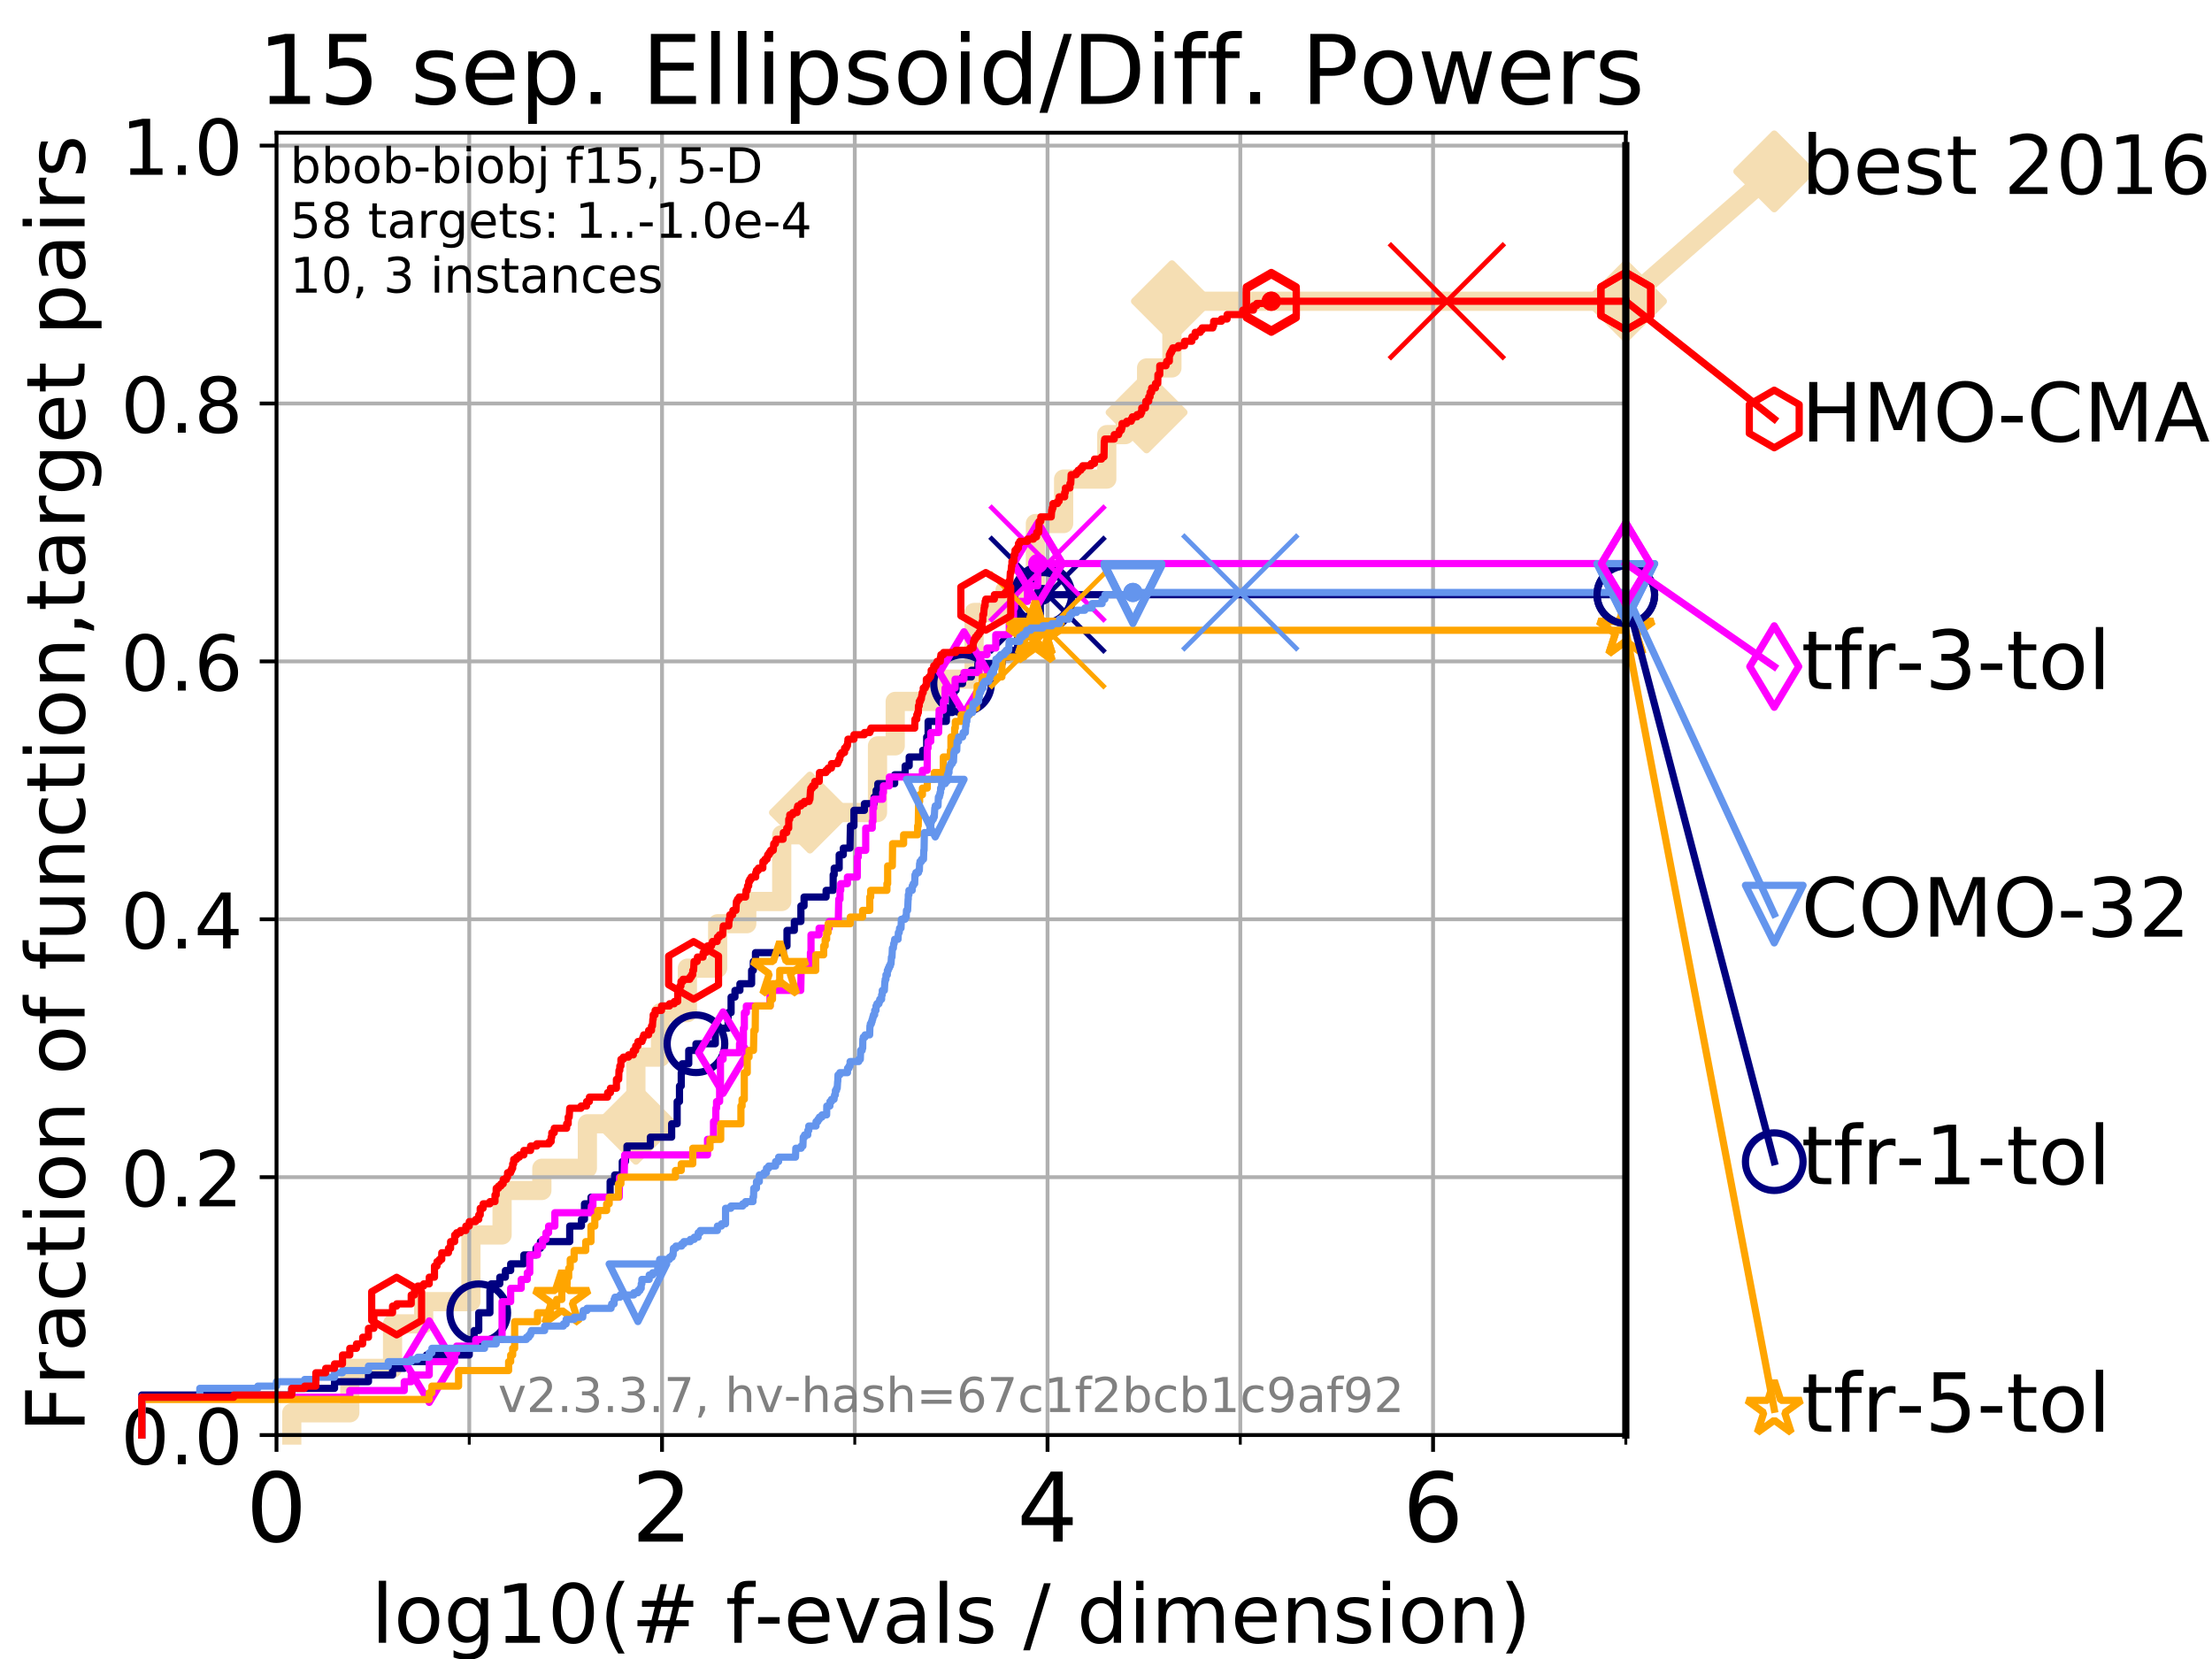 <?xml version="1.0" encoding="utf-8" standalone="no"?>
<!DOCTYPE svg PUBLIC "-//W3C//DTD SVG 1.1//EN"
  "http://www.w3.org/Graphics/SVG/1.1/DTD/svg11.dtd">
<!-- Created with matplotlib (https://matplotlib.org/) -->
<svg height="345.6pt" version="1.1" viewBox="0 0 460.8 345.6" width="460.8pt" xmlns="http://www.w3.org/2000/svg" xmlns:xlink="http://www.w3.org/1999/xlink">
 <defs>
  <style type="text/css">
*{stroke-linecap:butt;stroke-linejoin:round;}
  </style>
 </defs>
 <g id="figure_1">
  <g id="patch_1">
   <path d="M 0 345.6 
L 460.8 345.6 
L 460.8 0 
L 0 0 
z
" style="fill:#ffffff;"/>
  </g>
  <g id="axes_1">
   <g id="patch_2">
    <path d="M 57.6 298.944 
L 338.688 298.944 
L 338.688 27.648 
L 57.6 27.648 
z
" style="fill:#ffffff;"/>
   </g>
   <g id="line2d_1">
    <path d="M 60.78 298.944 
L 60.78 294.313 
L 72.868 294.313 
L 72.868 285.05 
L 81.776 285.05 
L 81.776 275.788 
L 88.256 275.788 
L 88.256 271.157 
L 98.101 271.157 
L 98.101 257.263 
L 104.592 257.263 
L 104.592 248.001 
L 112.877 248.001 
L 112.877 243.37 
L 122.362 243.37 
L 122.362 234.107 
L 132.47 234.107 
L 132.47 220.214 
L 137.594 220.214 
L 137.594 210.951 
L 143.196 210.951 
L 143.196 201.689 
L 149.504 201.689 
L 149.504 192.426 
L 155.565 192.426 
L 155.565 187.795 
L 162.846 187.795 
L 162.846 173.901 
L 168.722 173.901 
L 168.722 169.27 
L 182.799 169.27 
L 182.799 155.377 
L 186.49 155.377 
L 186.49 146.114 
L 194.802 146.114 
L 194.802 141.483 
L 202.92 141.483 
L 202.92 127.589 
L 209.368 127.589 
L 209.368 122.958 
L 215.689 122.958 
L 215.689 109.065 
L 221.572 109.065 
L 221.572 99.802 
L 230.562 99.802 
L 230.562 90.54 
L 234.4 90.54 
L 234.4 85.909 
L 238.855 85.909 
L 238.855 76.646 
L 244.131 76.646 
L 244.131 62.753 
L 338.688 62.753 
" style="fill:none;stroke:#f5deb3;stroke-linecap:square;stroke-width:4;"/>
   </g>
   <g id="line2d_2">
    <defs>
     <path d="M 0 7.778 
L 7.778 0 
L 0 -7.778 
L -7.778 0 
z
" id="mdeb377db38" style="stroke:#f5deb3;stroke-linejoin:miter;stroke-width:1.5;"/>
    </defs>
    <g>
     <use style="fill:#f5deb3;stroke:#f5deb3;stroke-linejoin:miter;stroke-width:1.5;" x="132.47" xlink:href="#mdeb377db38" y="234.107"/>
     <use style="fill:#f5deb3;stroke:#f5deb3;stroke-linejoin:miter;stroke-width:1.5;" x="168.722" xlink:href="#mdeb377db38" y="169.27"/>
     <use style="fill:#f5deb3;stroke:#f5deb3;stroke-linejoin:miter;stroke-width:1.5;" x="238.855" xlink:href="#mdeb377db38" y="85.909"/>
     <use style="fill:#f5deb3;stroke:#f5deb3;stroke-linejoin:miter;stroke-width:1.5;" x="244.131" xlink:href="#mdeb377db38" y="62.753"/>
     <use style="fill:#f5deb3;stroke:#f5deb3;stroke-linejoin:miter;stroke-width:1.5;" x="338.688" xlink:href="#mdeb377db38" y="62.753"/>
    </g>
   </g>
   <g id="line2d_3">
    <path style="fill:none;stroke:#f5deb3;stroke-linecap:square;stroke-width:4;"/>
    <g/>
   </g>
   <g id="line2d_4">
    <path d="M 338.688 62.753 
L 369.608 35.706 
" style="fill:none;stroke:#f5deb3;stroke-linecap:square;stroke-width:4;"/>
    <g>
     <use style="fill:#f5deb3;stroke:#f5deb3;stroke-linejoin:miter;stroke-width:1.5;" x="338.688" xlink:href="#mdeb377db38" y="62.753"/>
     <use style="fill:#f5deb3;stroke:#f5deb3;stroke-linejoin:miter;stroke-width:1.5;" x="369.608" xlink:href="#mdeb377db38" y="35.706"/>
    </g>
   </g>
   <g id="matplotlib.axis_1">
    <g id="xtick_1">
     <g id="line2d_5">
      <path clip-path="url(#ped7f690f8f)" d="M 57.6 298.944 
L 57.6 27.648 
" style="fill:none;stroke:#b0b0b0;stroke-linecap:square;stroke-width:0.8;"/>
     </g>
     <g id="line2d_6">
      <defs>
       <path d="M 0 0 
L 0 3.5 
" id="m8790a53ac1" style="stroke:#000000;stroke-width:0.8;"/>
      </defs>
      <g>
       <use style="stroke:#000000;stroke-width:0.8;" x="57.6" xlink:href="#m8790a53ac1" y="298.944"/>
      </g>
     </g>
     <g id="text_1">
      <!-- 0 -->
      <defs>
       <path d="M 31.781 66.406 
Q 24.172 66.406 20.328 58.906 
Q 16.5 51.422 16.5 36.375 
Q 16.5 21.391 20.328 13.891 
Q 24.172 6.391 31.781 6.391 
Q 39.453 6.391 43.281 13.891 
Q 47.125 21.391 47.125 36.375 
Q 47.125 51.422 43.281 58.906 
Q 39.453 66.406 31.781 66.406 
z
M 31.781 74.219 
Q 44.047 74.219 50.516 64.516 
Q 56.984 54.828 56.984 36.375 
Q 56.984 17.969 50.516 8.266 
Q 44.047 -1.422 31.781 -1.422 
Q 19.531 -1.422 13.062 8.266 
Q 6.594 17.969 6.594 36.375 
Q 6.594 54.828 13.062 64.516 
Q 19.531 74.219 31.781 74.219 
z
" id="DejaVuSans-48"/>
      </defs>
      <g transform="translate(51.237 321.141)scale(0.2 -0.2)">
       <use xlink:href="#DejaVuSans-48"/>
      </g>
     </g>
    </g>
    <g id="xtick_2">
     <g id="line2d_7">
      <path clip-path="url(#ped7f690f8f)" d="M 137.911 298.944 
L 137.911 27.648 
" style="fill:none;stroke:#b0b0b0;stroke-linecap:square;stroke-width:0.8;"/>
     </g>
     <g id="line2d_8">
      <g>
       <use style="stroke:#000000;stroke-width:0.8;" x="137.911" xlink:href="#m8790a53ac1" y="298.944"/>
      </g>
     </g>
     <g id="text_2">
      <!-- 2 -->
      <defs>
       <path d="M 19.188 8.297 
L 53.609 8.297 
L 53.609 0 
L 7.328 0 
L 7.328 8.297 
Q 12.938 14.109 22.625 23.891 
Q 32.328 33.688 34.812 36.531 
Q 39.547 41.844 41.422 45.531 
Q 43.312 49.219 43.312 52.781 
Q 43.312 58.594 39.234 62.25 
Q 35.156 65.922 28.609 65.922 
Q 23.969 65.922 18.812 64.312 
Q 13.672 62.703 7.812 59.422 
L 7.812 69.391 
Q 13.766 71.781 18.938 73 
Q 24.125 74.219 28.422 74.219 
Q 39.75 74.219 46.484 68.547 
Q 53.219 62.891 53.219 53.422 
Q 53.219 48.922 51.531 44.891 
Q 49.859 40.875 45.406 35.406 
Q 44.188 33.984 37.641 27.219 
Q 31.109 20.453 19.188 8.297 
z
" id="DejaVuSans-50"/>
      </defs>
      <g transform="translate(131.548 321.141)scale(0.2 -0.2)">
       <use xlink:href="#DejaVuSans-50"/>
      </g>
     </g>
    </g>
    <g id="xtick_3">
     <g id="line2d_9">
      <path clip-path="url(#ped7f690f8f)" d="M 218.222 298.944 
L 218.222 27.648 
" style="fill:none;stroke:#b0b0b0;stroke-linecap:square;stroke-width:0.8;"/>
     </g>
     <g id="line2d_10">
      <g>
       <use style="stroke:#000000;stroke-width:0.8;" x="218.222" xlink:href="#m8790a53ac1" y="298.944"/>
      </g>
     </g>
     <g id="text_3">
      <!-- 4 -->
      <defs>
       <path d="M 37.797 64.312 
L 12.891 25.391 
L 37.797 25.391 
z
M 35.203 72.906 
L 47.609 72.906 
L 47.609 25.391 
L 58.016 25.391 
L 58.016 17.188 
L 47.609 17.188 
L 47.609 0 
L 37.797 0 
L 37.797 17.188 
L 4.891 17.188 
L 4.891 26.703 
z
" id="DejaVuSans-52"/>
      </defs>
      <g transform="translate(211.859 321.141)scale(0.2 -0.2)">
       <use xlink:href="#DejaVuSans-52"/>
      </g>
     </g>
    </g>
    <g id="xtick_4">
     <g id="line2d_11">
      <path clip-path="url(#ped7f690f8f)" d="M 298.533 298.944 
L 298.533 27.648 
" style="fill:none;stroke:#b0b0b0;stroke-linecap:square;stroke-width:0.8;"/>
     </g>
     <g id="line2d_12">
      <g>
       <use style="stroke:#000000;stroke-width:0.8;" x="298.533" xlink:href="#m8790a53ac1" y="298.944"/>
      </g>
     </g>
     <g id="text_4">
      <!-- 6 -->
      <defs>
       <path d="M 33.016 40.375 
Q 26.375 40.375 22.484 35.828 
Q 18.609 31.297 18.609 23.391 
Q 18.609 15.531 22.484 10.953 
Q 26.375 6.391 33.016 6.391 
Q 39.656 6.391 43.531 10.953 
Q 47.406 15.531 47.406 23.391 
Q 47.406 31.297 43.531 35.828 
Q 39.656 40.375 33.016 40.375 
z
M 52.594 71.297 
L 52.594 62.312 
Q 48.875 64.062 45.094 64.984 
Q 41.312 65.922 37.594 65.922 
Q 27.828 65.922 22.672 59.328 
Q 17.531 52.734 16.797 39.406 
Q 19.672 43.656 24.016 45.922 
Q 28.375 48.188 33.594 48.188 
Q 44.578 48.188 50.953 41.516 
Q 57.328 34.859 57.328 23.391 
Q 57.328 12.156 50.688 5.359 
Q 44.047 -1.422 33.016 -1.422 
Q 20.359 -1.422 13.672 8.266 
Q 6.984 17.969 6.984 36.375 
Q 6.984 53.656 15.188 63.938 
Q 23.391 74.219 37.203 74.219 
Q 40.922 74.219 44.703 73.484 
Q 48.484 72.75 52.594 71.297 
z
" id="DejaVuSans-54"/>
      </defs>
      <g transform="translate(292.17 321.141)scale(0.2 -0.2)">
       <use xlink:href="#DejaVuSans-54"/>
      </g>
     </g>
    </g>
    <g id="xtick_5">
     <g id="line2d_13">
      <path clip-path="url(#ped7f690f8f)" d="M 97.755 298.944 
L 97.755 27.648 
" style="fill:none;stroke:#b0b0b0;stroke-linecap:square;stroke-width:0.8;"/>
     </g>
     <g id="line2d_14">
      <defs>
       <path d="M 0 0 
L 0 2 
" id="m29338050c6" style="stroke:#000000;stroke-width:0.6;"/>
      </defs>
      <g>
       <use style="stroke:#000000;stroke-width:0.6;" x="97.755" xlink:href="#m29338050c6" y="298.944"/>
      </g>
     </g>
    </g>
    <g id="xtick_6">
     <g id="line2d_15">
      <path clip-path="url(#ped7f690f8f)" d="M 178.066 298.944 
L 178.066 27.648 
" style="fill:none;stroke:#b0b0b0;stroke-linecap:square;stroke-width:0.8;"/>
     </g>
     <g id="line2d_16">
      <g>
       <use style="stroke:#000000;stroke-width:0.6;" x="178.066" xlink:href="#m29338050c6" y="298.944"/>
      </g>
     </g>
    </g>
    <g id="xtick_7">
     <g id="line2d_17">
      <path clip-path="url(#ped7f690f8f)" d="M 258.377 298.944 
L 258.377 27.648 
" style="fill:none;stroke:#b0b0b0;stroke-linecap:square;stroke-width:0.8;"/>
     </g>
     <g id="line2d_18">
      <g>
       <use style="stroke:#000000;stroke-width:0.6;" x="258.377" xlink:href="#m29338050c6" y="298.944"/>
      </g>
     </g>
    </g>
    <g id="xtick_8">
     <g id="line2d_19">
      <path clip-path="url(#ped7f690f8f)" d="M 338.688 298.944 
L 338.688 27.648 
" style="fill:none;stroke:#b0b0b0;stroke-linecap:square;stroke-width:0.8;"/>
     </g>
     <g id="line2d_20">
      <g>
       <use style="stroke:#000000;stroke-width:0.6;" x="338.688" xlink:href="#m29338050c6" y="298.944"/>
      </g>
     </g>
    </g>
    <g id="text_5">
     <!-- log10(# f-evals / dimension) -->
     <defs>
      <path d="M 9.422 75.984 
L 18.406 75.984 
L 18.406 0 
L 9.422 0 
z
" id="DejaVuSans-108"/>
      <path d="M 30.609 48.391 
Q 23.391 48.391 19.188 42.75 
Q 14.984 37.109 14.984 27.297 
Q 14.984 17.484 19.156 11.844 
Q 23.344 6.203 30.609 6.203 
Q 37.797 6.203 41.984 11.859 
Q 46.188 17.531 46.188 27.297 
Q 46.188 37.016 41.984 42.703 
Q 37.797 48.391 30.609 48.391 
z
M 30.609 56 
Q 42.328 56 49.016 48.375 
Q 55.719 40.766 55.719 27.297 
Q 55.719 13.875 49.016 6.219 
Q 42.328 -1.422 30.609 -1.422 
Q 18.844 -1.422 12.172 6.219 
Q 5.516 13.875 5.516 27.297 
Q 5.516 40.766 12.172 48.375 
Q 18.844 56 30.609 56 
z
" id="DejaVuSans-111"/>
      <path d="M 45.406 27.984 
Q 45.406 37.75 41.375 43.109 
Q 37.359 48.484 30.078 48.484 
Q 22.859 48.484 18.828 43.109 
Q 14.797 37.75 14.797 27.984 
Q 14.797 18.266 18.828 12.891 
Q 22.859 7.516 30.078 7.516 
Q 37.359 7.516 41.375 12.891 
Q 45.406 18.266 45.406 27.984 
z
M 54.391 6.781 
Q 54.391 -7.172 48.188 -13.984 
Q 42 -20.797 29.203 -20.797 
Q 24.469 -20.797 20.266 -20.094 
Q 16.062 -19.391 12.109 -17.922 
L 12.109 -9.188 
Q 16.062 -11.328 19.922 -12.344 
Q 23.781 -13.375 27.781 -13.375 
Q 36.625 -13.375 41.016 -8.766 
Q 45.406 -4.156 45.406 5.172 
L 45.406 9.625 
Q 42.625 4.781 38.281 2.391 
Q 33.938 0 27.875 0 
Q 17.828 0 11.672 7.656 
Q 5.516 15.328 5.516 27.984 
Q 5.516 40.672 11.672 48.328 
Q 17.828 56 27.875 56 
Q 33.938 56 38.281 53.609 
Q 42.625 51.219 45.406 46.391 
L 45.406 54.688 
L 54.391 54.688 
z
" id="DejaVuSans-103"/>
      <path d="M 12.406 8.297 
L 28.516 8.297 
L 28.516 63.922 
L 10.984 60.406 
L 10.984 69.391 
L 28.422 72.906 
L 38.281 72.906 
L 38.281 8.297 
L 54.391 8.297 
L 54.391 0 
L 12.406 0 
z
" id="DejaVuSans-49"/>
      <path d="M 31 75.875 
Q 24.469 64.656 21.281 53.656 
Q 18.109 42.672 18.109 31.391 
Q 18.109 20.125 21.312 9.062 
Q 24.516 -2 31 -13.188 
L 23.188 -13.188 
Q 15.875 -1.703 12.234 9.375 
Q 8.594 20.453 8.594 31.391 
Q 8.594 42.281 12.203 53.312 
Q 15.828 64.359 23.188 75.875 
z
" id="DejaVuSans-40"/>
      <path d="M 51.125 44 
L 36.922 44 
L 32.812 27.688 
L 47.125 27.688 
z
M 43.797 71.781 
L 38.719 51.516 
L 52.984 51.516 
L 58.109 71.781 
L 65.922 71.781 
L 60.891 51.516 
L 76.125 51.516 
L 76.125 44 
L 58.984 44 
L 54.984 27.688 
L 70.516 27.688 
L 70.516 20.219 
L 53.078 20.219 
L 48 0 
L 40.188 0 
L 45.219 20.219 
L 30.906 20.219 
L 25.875 0 
L 18.016 0 
L 23.094 20.219 
L 7.719 20.219 
L 7.719 27.688 
L 24.906 27.688 
L 29 44 
L 13.281 44 
L 13.281 51.516 
L 30.906 51.516 
L 35.891 71.781 
z
" id="DejaVuSans-35"/>
      <path id="DejaVuSans-32"/>
      <path d="M 37.109 75.984 
L 37.109 68.5 
L 28.516 68.5 
Q 23.688 68.5 21.797 66.547 
Q 19.922 64.594 19.922 59.516 
L 19.922 54.688 
L 34.719 54.688 
L 34.719 47.703 
L 19.922 47.703 
L 19.922 0 
L 10.891 0 
L 10.891 47.703 
L 2.297 47.703 
L 2.297 54.688 
L 10.891 54.688 
L 10.891 58.5 
Q 10.891 67.625 15.141 71.797 
Q 19.391 75.984 28.609 75.984 
z
" id="DejaVuSans-102"/>
      <path d="M 4.891 31.391 
L 31.203 31.391 
L 31.203 23.391 
L 4.891 23.391 
z
" id="DejaVuSans-45"/>
      <path d="M 56.203 29.594 
L 56.203 25.203 
L 14.891 25.203 
Q 15.484 15.922 20.484 11.062 
Q 25.484 6.203 34.422 6.203 
Q 39.594 6.203 44.453 7.469 
Q 49.312 8.734 54.109 11.281 
L 54.109 2.781 
Q 49.266 0.734 44.188 -0.344 
Q 39.109 -1.422 33.891 -1.422 
Q 20.797 -1.422 13.156 6.188 
Q 5.516 13.812 5.516 26.812 
Q 5.516 40.234 12.766 48.109 
Q 20.016 56 32.328 56 
Q 43.359 56 49.781 48.891 
Q 56.203 41.797 56.203 29.594 
z
M 47.219 32.234 
Q 47.125 39.594 43.094 43.984 
Q 39.062 48.391 32.422 48.391 
Q 24.906 48.391 20.391 44.141 
Q 15.875 39.891 15.188 32.172 
z
" id="DejaVuSans-101"/>
      <path d="M 2.984 54.688 
L 12.5 54.688 
L 29.594 8.797 
L 46.688 54.688 
L 56.203 54.688 
L 35.688 0 
L 23.484 0 
z
" id="DejaVuSans-118"/>
      <path d="M 34.281 27.484 
Q 23.391 27.484 19.188 25 
Q 14.984 22.516 14.984 16.5 
Q 14.984 11.719 18.141 8.906 
Q 21.297 6.109 26.703 6.109 
Q 34.188 6.109 38.703 11.406 
Q 43.219 16.703 43.219 25.484 
L 43.219 27.484 
z
M 52.203 31.203 
L 52.203 0 
L 43.219 0 
L 43.219 8.297 
Q 40.141 3.328 35.547 0.953 
Q 30.953 -1.422 24.312 -1.422 
Q 15.922 -1.422 10.953 3.297 
Q 6 8.016 6 15.922 
Q 6 25.141 12.172 29.828 
Q 18.359 34.516 30.609 34.516 
L 43.219 34.516 
L 43.219 35.406 
Q 43.219 41.609 39.141 45 
Q 35.062 48.391 27.688 48.391 
Q 23 48.391 18.547 47.266 
Q 14.109 46.141 10.016 43.891 
L 10.016 52.203 
Q 14.938 54.109 19.578 55.047 
Q 24.219 56 28.609 56 
Q 40.484 56 46.344 49.844 
Q 52.203 43.703 52.203 31.203 
z
" id="DejaVuSans-97"/>
      <path d="M 44.281 53.078 
L 44.281 44.578 
Q 40.484 46.531 36.375 47.5 
Q 32.281 48.484 27.875 48.484 
Q 21.188 48.484 17.844 46.438 
Q 14.5 44.391 14.5 40.281 
Q 14.5 37.156 16.891 35.375 
Q 19.281 33.594 26.516 31.984 
L 29.594 31.297 
Q 39.156 29.25 43.188 25.516 
Q 47.219 21.781 47.219 15.094 
Q 47.219 7.469 41.188 3.016 
Q 35.156 -1.422 24.609 -1.422 
Q 20.219 -1.422 15.453 -0.562 
Q 10.688 0.297 5.422 2 
L 5.422 11.281 
Q 10.406 8.688 15.234 7.391 
Q 20.062 6.109 24.812 6.109 
Q 31.156 6.109 34.562 8.281 
Q 37.984 10.453 37.984 14.406 
Q 37.984 18.062 35.516 20.016 
Q 33.062 21.969 24.703 23.781 
L 21.578 24.516 
Q 13.234 26.266 9.516 29.906 
Q 5.812 33.547 5.812 39.891 
Q 5.812 47.609 11.281 51.797 
Q 16.75 56 26.812 56 
Q 31.781 56 36.172 55.266 
Q 40.578 54.547 44.281 53.078 
z
" id="DejaVuSans-115"/>
      <path d="M 25.391 72.906 
L 33.688 72.906 
L 8.297 -9.281 
L 0 -9.281 
z
" id="DejaVuSans-47"/>
      <path d="M 45.406 46.391 
L 45.406 75.984 
L 54.391 75.984 
L 54.391 0 
L 45.406 0 
L 45.406 8.203 
Q 42.578 3.328 38.25 0.953 
Q 33.938 -1.422 27.875 -1.422 
Q 17.969 -1.422 11.734 6.484 
Q 5.516 14.406 5.516 27.297 
Q 5.516 40.188 11.734 48.094 
Q 17.969 56 27.875 56 
Q 33.938 56 38.25 53.625 
Q 42.578 51.266 45.406 46.391 
z
M 14.797 27.297 
Q 14.797 17.391 18.875 11.75 
Q 22.953 6.109 30.078 6.109 
Q 37.203 6.109 41.297 11.75 
Q 45.406 17.391 45.406 27.297 
Q 45.406 37.203 41.297 42.844 
Q 37.203 48.484 30.078 48.484 
Q 22.953 48.484 18.875 42.844 
Q 14.797 37.203 14.797 27.297 
z
" id="DejaVuSans-100"/>
      <path d="M 9.422 54.688 
L 18.406 54.688 
L 18.406 0 
L 9.422 0 
z
M 9.422 75.984 
L 18.406 75.984 
L 18.406 64.594 
L 9.422 64.594 
z
" id="DejaVuSans-105"/>
      <path d="M 52 44.188 
Q 55.375 50.25 60.062 53.125 
Q 64.75 56 71.094 56 
Q 79.641 56 84.281 50.016 
Q 88.922 44.047 88.922 33.016 
L 88.922 0 
L 79.891 0 
L 79.891 32.719 
Q 79.891 40.578 77.094 44.375 
Q 74.312 48.188 68.609 48.188 
Q 61.625 48.188 57.562 43.547 
Q 53.516 38.922 53.516 30.906 
L 53.516 0 
L 44.484 0 
L 44.484 32.719 
Q 44.484 40.625 41.703 44.406 
Q 38.922 48.188 33.109 48.188 
Q 26.219 48.188 22.156 43.531 
Q 18.109 38.875 18.109 30.906 
L 18.109 0 
L 9.078 0 
L 9.078 54.688 
L 18.109 54.688 
L 18.109 46.188 
Q 21.188 51.219 25.484 53.609 
Q 29.781 56 35.688 56 
Q 41.656 56 45.828 52.969 
Q 50 49.953 52 44.188 
z
" id="DejaVuSans-109"/>
      <path d="M 54.891 33.016 
L 54.891 0 
L 45.906 0 
L 45.906 32.719 
Q 45.906 40.484 42.875 44.328 
Q 39.844 48.188 33.797 48.188 
Q 26.516 48.188 22.312 43.547 
Q 18.109 38.922 18.109 30.906 
L 18.109 0 
L 9.078 0 
L 9.078 54.688 
L 18.109 54.688 
L 18.109 46.188 
Q 21.344 51.125 25.703 53.562 
Q 30.078 56 35.797 56 
Q 45.219 56 50.047 50.172 
Q 54.891 44.344 54.891 33.016 
z
" id="DejaVuSans-110"/>
      <path d="M 8.016 75.875 
L 15.828 75.875 
Q 23.141 64.359 26.781 53.312 
Q 30.422 42.281 30.422 31.391 
Q 30.422 20.453 26.781 9.375 
Q 23.141 -1.703 15.828 -13.188 
L 8.016 -13.188 
Q 14.5 -2 17.703 9.062 
Q 20.906 20.125 20.906 31.391 
Q 20.906 42.672 17.703 53.656 
Q 14.5 64.656 8.016 75.875 
z
" id="DejaVuSans-41"/>
     </defs>
     <g transform="translate(77.303 342.218)scale(0.17 -0.17)">
      <use xlink:href="#DejaVuSans-108"/>
      <use x="27.783" xlink:href="#DejaVuSans-111"/>
      <use x="88.965" xlink:href="#DejaVuSans-103"/>
      <use x="152.441" xlink:href="#DejaVuSans-49"/>
      <use x="216.064" xlink:href="#DejaVuSans-48"/>
      <use x="279.688" xlink:href="#DejaVuSans-40"/>
      <use x="318.701" xlink:href="#DejaVuSans-35"/>
      <use x="402.49" xlink:href="#DejaVuSans-32"/>
      <use x="434.277" xlink:href="#DejaVuSans-102"/>
      <use x="469.404" xlink:href="#DejaVuSans-45"/>
      <use x="505.488" xlink:href="#DejaVuSans-101"/>
      <use x="567.012" xlink:href="#DejaVuSans-118"/>
      <use x="626.191" xlink:href="#DejaVuSans-97"/>
      <use x="687.471" xlink:href="#DejaVuSans-108"/>
      <use x="715.254" xlink:href="#DejaVuSans-115"/>
      <use x="767.354" xlink:href="#DejaVuSans-32"/>
      <use x="799.141" xlink:href="#DejaVuSans-47"/>
      <use x="832.832" xlink:href="#DejaVuSans-32"/>
      <use x="864.619" xlink:href="#DejaVuSans-100"/>
      <use x="928.096" xlink:href="#DejaVuSans-105"/>
      <use x="955.879" xlink:href="#DejaVuSans-109"/>
      <use x="1053.291" xlink:href="#DejaVuSans-101"/>
      <use x="1114.814" xlink:href="#DejaVuSans-110"/>
      <use x="1178.193" xlink:href="#DejaVuSans-115"/>
      <use x="1230.293" xlink:href="#DejaVuSans-105"/>
      <use x="1258.076" xlink:href="#DejaVuSans-111"/>
      <use x="1319.258" xlink:href="#DejaVuSans-110"/>
      <use x="1382.637" xlink:href="#DejaVuSans-41"/>
     </g>
    </g>
   </g>
   <g id="matplotlib.axis_2">
    <g id="ytick_1">
     <g id="line2d_21">
      <path clip-path="url(#ped7f690f8f)" d="M 57.6 298.944 
L 338.688 298.944 
" style="fill:none;stroke:#b0b0b0;stroke-linecap:square;stroke-width:0.8;"/>
     </g>
     <g id="line2d_22">
      <defs>
       <path d="M 0 0 
L -3.5 0 
" id="m7cd64192bb" style="stroke:#000000;stroke-width:0.8;"/>
      </defs>
      <g>
       <use style="stroke:#000000;stroke-width:0.8;" x="57.6" xlink:href="#m7cd64192bb" y="298.944"/>
      </g>
     </g>
     <g id="text_6">
      <!-- 0.0 -->
      <defs>
       <path d="M 10.688 12.406 
L 21 12.406 
L 21 0 
L 10.688 0 
z
" id="DejaVuSans-46"/>
      </defs>
      <g transform="translate(25.155 305.023)scale(0.16 -0.16)">
       <use xlink:href="#DejaVuSans-48"/>
       <use x="63.623" xlink:href="#DejaVuSans-46"/>
       <use x="95.41" xlink:href="#DejaVuSans-48"/>
      </g>
     </g>
    </g>
    <g id="ytick_2">
     <g id="line2d_23">
      <path clip-path="url(#ped7f690f8f)" d="M 57.6 245.222 
L 338.688 245.222 
" style="fill:none;stroke:#b0b0b0;stroke-linecap:square;stroke-width:0.8;"/>
     </g>
     <g id="line2d_24">
      <g>
       <use style="stroke:#000000;stroke-width:0.8;" x="57.6" xlink:href="#m7cd64192bb" y="245.222"/>
      </g>
     </g>
     <g id="text_7">
      <!-- 0.2 -->
      <g transform="translate(25.155 251.301)scale(0.16 -0.16)">
       <use xlink:href="#DejaVuSans-48"/>
       <use x="63.623" xlink:href="#DejaVuSans-46"/>
       <use x="95.41" xlink:href="#DejaVuSans-50"/>
      </g>
     </g>
    </g>
    <g id="ytick_3">
     <g id="line2d_25">
      <path clip-path="url(#ped7f690f8f)" d="M 57.6 191.5 
L 338.688 191.5 
" style="fill:none;stroke:#b0b0b0;stroke-linecap:square;stroke-width:0.8;"/>
     </g>
     <g id="line2d_26">
      <g>
       <use style="stroke:#000000;stroke-width:0.8;" x="57.6" xlink:href="#m7cd64192bb" y="191.5"/>
      </g>
     </g>
     <g id="text_8">
      <!-- 0.4 -->
      <g transform="translate(25.155 197.579)scale(0.16 -0.16)">
       <use xlink:href="#DejaVuSans-48"/>
       <use x="63.623" xlink:href="#DejaVuSans-46"/>
       <use x="95.41" xlink:href="#DejaVuSans-52"/>
      </g>
     </g>
    </g>
    <g id="ytick_4">
     <g id="line2d_27">
      <path clip-path="url(#ped7f690f8f)" d="M 57.6 137.778 
L 338.688 137.778 
" style="fill:none;stroke:#b0b0b0;stroke-linecap:square;stroke-width:0.8;"/>
     </g>
     <g id="line2d_28">
      <g>
       <use style="stroke:#000000;stroke-width:0.8;" x="57.6" xlink:href="#m7cd64192bb" y="137.778"/>
      </g>
     </g>
     <g id="text_9">
      <!-- 0.6 -->
      <g transform="translate(25.155 143.857)scale(0.16 -0.16)">
       <use xlink:href="#DejaVuSans-48"/>
       <use x="63.623" xlink:href="#DejaVuSans-46"/>
       <use x="95.41" xlink:href="#DejaVuSans-54"/>
      </g>
     </g>
    </g>
    <g id="ytick_5">
     <g id="line2d_29">
      <path clip-path="url(#ped7f690f8f)" d="M 57.6 84.056 
L 338.688 84.056 
" style="fill:none;stroke:#b0b0b0;stroke-linecap:square;stroke-width:0.8;"/>
     </g>
     <g id="line2d_30">
      <g>
       <use style="stroke:#000000;stroke-width:0.8;" x="57.6" xlink:href="#m7cd64192bb" y="84.056"/>
      </g>
     </g>
     <g id="text_10">
      <!-- 0.8 -->
      <defs>
       <path d="M 31.781 34.625 
Q 24.75 34.625 20.719 30.859 
Q 16.703 27.094 16.703 20.516 
Q 16.703 13.922 20.719 10.156 
Q 24.75 6.391 31.781 6.391 
Q 38.812 6.391 42.859 10.172 
Q 46.922 13.969 46.922 20.516 
Q 46.922 27.094 42.891 30.859 
Q 38.875 34.625 31.781 34.625 
z
M 21.922 38.812 
Q 15.578 40.375 12.031 44.719 
Q 8.5 49.078 8.5 55.328 
Q 8.5 64.062 14.719 69.141 
Q 20.953 74.219 31.781 74.219 
Q 42.672 74.219 48.875 69.141 
Q 55.078 64.062 55.078 55.328 
Q 55.078 49.078 51.531 44.719 
Q 48 40.375 41.703 38.812 
Q 48.828 37.156 52.797 32.312 
Q 56.781 27.484 56.781 20.516 
Q 56.781 9.906 50.312 4.234 
Q 43.844 -1.422 31.781 -1.422 
Q 19.734 -1.422 13.25 4.234 
Q 6.781 9.906 6.781 20.516 
Q 6.781 27.484 10.781 32.312 
Q 14.797 37.156 21.922 38.812 
z
M 18.312 54.391 
Q 18.312 48.734 21.844 45.562 
Q 25.391 42.391 31.781 42.391 
Q 38.141 42.391 41.719 45.562 
Q 45.312 48.734 45.312 54.391 
Q 45.312 60.062 41.719 63.234 
Q 38.141 66.406 31.781 66.406 
Q 25.391 66.406 21.844 63.234 
Q 18.312 60.062 18.312 54.391 
z
" id="DejaVuSans-56"/>
      </defs>
      <g transform="translate(25.155 90.135)scale(0.16 -0.16)">
       <use xlink:href="#DejaVuSans-48"/>
       <use x="63.623" xlink:href="#DejaVuSans-46"/>
       <use x="95.41" xlink:href="#DejaVuSans-56"/>
      </g>
     </g>
    </g>
    <g id="ytick_6">
     <g id="line2d_31">
      <path clip-path="url(#ped7f690f8f)" d="M 57.6 30.334 
L 338.688 30.334 
" style="fill:none;stroke:#b0b0b0;stroke-linecap:square;stroke-width:0.8;"/>
     </g>
     <g id="line2d_32">
      <g>
       <use style="stroke:#000000;stroke-width:0.8;" x="57.6" xlink:href="#m7cd64192bb" y="30.334"/>
      </g>
     </g>
     <g id="text_11">
      <!-- 1.0 -->
      <g transform="translate(25.155 36.413)scale(0.16 -0.16)">
       <use xlink:href="#DejaVuSans-49"/>
       <use x="63.623" xlink:href="#DejaVuSans-46"/>
       <use x="95.41" xlink:href="#DejaVuSans-48"/>
      </g>
     </g>
    </g>
    <g id="text_12">
     <!-- Fraction of function,target pairs -->
     <defs>
      <path d="M 9.812 72.906 
L 51.703 72.906 
L 51.703 64.594 
L 19.672 64.594 
L 19.672 43.109 
L 48.578 43.109 
L 48.578 34.812 
L 19.672 34.812 
L 19.672 0 
L 9.812 0 
z
" id="DejaVuSans-70"/>
      <path d="M 41.109 46.297 
Q 39.594 47.172 37.812 47.578 
Q 36.031 48 33.891 48 
Q 26.266 48 22.188 43.047 
Q 18.109 38.094 18.109 28.812 
L 18.109 0 
L 9.078 0 
L 9.078 54.688 
L 18.109 54.688 
L 18.109 46.188 
Q 20.953 51.172 25.484 53.578 
Q 30.031 56 36.531 56 
Q 37.453 56 38.578 55.875 
Q 39.703 55.766 41.062 55.516 
z
" id="DejaVuSans-114"/>
      <path d="M 48.781 52.594 
L 48.781 44.188 
Q 44.969 46.297 41.141 47.344 
Q 37.312 48.391 33.406 48.391 
Q 24.656 48.391 19.812 42.844 
Q 14.984 37.312 14.984 27.297 
Q 14.984 17.281 19.812 11.734 
Q 24.656 6.203 33.406 6.203 
Q 37.312 6.203 41.141 7.25 
Q 44.969 8.297 48.781 10.406 
L 48.781 2.094 
Q 45.016 0.344 40.984 -0.531 
Q 36.969 -1.422 32.422 -1.422 
Q 20.062 -1.422 12.781 6.344 
Q 5.516 14.109 5.516 27.297 
Q 5.516 40.672 12.859 48.328 
Q 20.219 56 33.016 56 
Q 37.156 56 41.109 55.141 
Q 45.062 54.297 48.781 52.594 
z
" id="DejaVuSans-99"/>
      <path d="M 18.312 70.219 
L 18.312 54.688 
L 36.812 54.688 
L 36.812 47.703 
L 18.312 47.703 
L 18.312 18.016 
Q 18.312 11.328 20.141 9.422 
Q 21.969 7.516 27.594 7.516 
L 36.812 7.516 
L 36.812 0 
L 27.594 0 
Q 17.188 0 13.234 3.875 
Q 9.281 7.766 9.281 18.016 
L 9.281 47.703 
L 2.688 47.703 
L 2.688 54.688 
L 9.281 54.688 
L 9.281 70.219 
z
" id="DejaVuSans-116"/>
      <path d="M 8.5 21.578 
L 8.5 54.688 
L 17.484 54.688 
L 17.484 21.922 
Q 17.484 14.156 20.5 10.266 
Q 23.531 6.391 29.594 6.391 
Q 36.859 6.391 41.078 11.031 
Q 45.312 15.672 45.312 23.688 
L 45.312 54.688 
L 54.297 54.688 
L 54.297 0 
L 45.312 0 
L 45.312 8.406 
Q 42.047 3.422 37.719 1 
Q 33.406 -1.422 27.688 -1.422 
Q 18.266 -1.422 13.375 4.438 
Q 8.5 10.297 8.5 21.578 
z
M 31.109 56 
z
" id="DejaVuSans-117"/>
      <path d="M 11.719 12.406 
L 22.016 12.406 
L 22.016 4 
L 14.016 -11.625 
L 7.719 -11.625 
L 11.719 4 
z
" id="DejaVuSans-44"/>
      <path d="M 18.109 8.203 
L 18.109 -20.797 
L 9.078 -20.797 
L 9.078 54.688 
L 18.109 54.688 
L 18.109 46.391 
Q 20.953 51.266 25.266 53.625 
Q 29.594 56 35.594 56 
Q 45.562 56 51.781 48.094 
Q 58.016 40.188 58.016 27.297 
Q 58.016 14.406 51.781 6.484 
Q 45.562 -1.422 35.594 -1.422 
Q 29.594 -1.422 25.266 0.953 
Q 20.953 3.328 18.109 8.203 
z
M 48.688 27.297 
Q 48.688 37.203 44.609 42.844 
Q 40.531 48.484 33.406 48.484 
Q 26.266 48.484 22.188 42.844 
Q 18.109 37.203 18.109 27.297 
Q 18.109 17.391 22.188 11.75 
Q 26.266 6.109 33.406 6.109 
Q 40.531 6.109 44.609 11.75 
Q 48.688 17.391 48.688 27.297 
z
" id="DejaVuSans-112"/>
     </defs>
     <g transform="translate(17.62 298.435)rotate(-90)scale(0.17 -0.17)">
      <use xlink:href="#DejaVuSans-70"/>
      <use x="57.41" xlink:href="#DejaVuSans-114"/>
      <use x="98.523" xlink:href="#DejaVuSans-97"/>
      <use x="159.803" xlink:href="#DejaVuSans-99"/>
      <use x="214.783" xlink:href="#DejaVuSans-116"/>
      <use x="253.992" xlink:href="#DejaVuSans-105"/>
      <use x="281.775" xlink:href="#DejaVuSans-111"/>
      <use x="342.957" xlink:href="#DejaVuSans-110"/>
      <use x="406.336" xlink:href="#DejaVuSans-32"/>
      <use x="438.123" xlink:href="#DejaVuSans-111"/>
      <use x="499.305" xlink:href="#DejaVuSans-102"/>
      <use x="534.51" xlink:href="#DejaVuSans-32"/>
      <use x="566.297" xlink:href="#DejaVuSans-102"/>
      <use x="601.502" xlink:href="#DejaVuSans-117"/>
      <use x="664.881" xlink:href="#DejaVuSans-110"/>
      <use x="728.26" xlink:href="#DejaVuSans-99"/>
      <use x="783.24" xlink:href="#DejaVuSans-116"/>
      <use x="822.449" xlink:href="#DejaVuSans-105"/>
      <use x="850.232" xlink:href="#DejaVuSans-111"/>
      <use x="911.414" xlink:href="#DejaVuSans-110"/>
      <use x="974.793" xlink:href="#DejaVuSans-44"/>
      <use x="1006.58" xlink:href="#DejaVuSans-116"/>
      <use x="1045.789" xlink:href="#DejaVuSans-97"/>
      <use x="1107.068" xlink:href="#DejaVuSans-114"/>
      <use x="1148.166" xlink:href="#DejaVuSans-103"/>
      <use x="1211.643" xlink:href="#DejaVuSans-101"/>
      <use x="1273.166" xlink:href="#DejaVuSans-116"/>
      <use x="1312.375" xlink:href="#DejaVuSans-32"/>
      <use x="1344.162" xlink:href="#DejaVuSans-112"/>
      <use x="1407.639" xlink:href="#DejaVuSans-97"/>
      <use x="1468.918" xlink:href="#DejaVuSans-105"/>
      <use x="1496.701" xlink:href="#DejaVuSans-114"/>
      <use x="1537.814" xlink:href="#DejaVuSans-115"/>
     </g>
    </g>
   </g>
   <g id="line2d_33">
    <defs>
     <path d="M 0 1.5 
C 0.398 1.5 0.779 1.342 1.061 1.061 
C 1.342 0.779 1.5 0.398 1.5 0 
C 1.5 -0.398 1.342 -0.779 1.061 -1.061 
C 0.779 -1.342 0.398 -1.5 0 -1.5 
C -0.398 -1.5 -0.779 -1.342 -1.061 -1.061 
C -1.342 -0.779 -1.5 -0.398 -1.5 0 
C -1.5 0.398 -1.342 0.779 -1.061 1.061 
C -0.779 1.342 -0.398 1.5 0 1.5 
z
" id="m7fc9c7037e" style="stroke:#f5deb3;"/>
    </defs>
    <g>
     <use style="fill:#f5deb3;stroke:#f5deb3;" x="244.131" xlink:href="#m7fc9c7037e" y="62.753"/>
     <use style="fill:#f5deb3;stroke:#f5deb3;" x="244.131" xlink:href="#m7fc9c7037e" y="62.753"/>
    </g>
   </g>
   <g id="line2d_34">
    <defs>
     <path d="M 0 1.5 
C 0.398 1.5 0.779 1.342 1.061 1.061 
C 1.342 0.779 1.5 0.398 1.5 0 
C 1.5 -0.398 1.342 -0.779 1.061 -1.061 
C 0.779 -1.342 0.398 -1.5 0 -1.5 
C -0.398 -1.5 -0.779 -1.342 -1.061 -1.061 
C -1.342 -0.779 -1.5 -0.398 -1.5 0 
C -1.5 0.398 -1.342 0.779 -1.061 1.061 
C -0.779 1.342 -0.398 1.5 0 1.5 
z
" id="m171e810570" style="stroke:#000080;"/>
    </defs>
    <g>
     <use style="fill:#000080;stroke:#000080;" x="217.25" xlink:href="#m171e810570" y="123.884"/>
     <use style="fill:#000080;stroke:#000080;" x="217.25" xlink:href="#m171e810570" y="123.884"/>
    </g>
   </g>
   <g id="line2d_35">
    <path d="M 29.533 298.944 
L 29.533 290.608 
L 60.78 290.608 
L 60.78 289.218 
L 69.688 289.218 
L 69.688 287.829 
L 76.759 287.829 
L 76.759 286.44 
L 81.776 286.44 
L 81.776 285.05 
L 84.213 285.05 
L 84.213 283.661 
L 88.847 283.661 
L 88.847 282.272 
L 97.755 282.272 
L 97.755 280.419 
L 98.101 280.419 
L 98.101 279.03 
L 98.772 279.03 
L 98.772 277.177 
L 99.732 277.177 
L 99.732 273.472 
L 102.06 273.472 
L 102.06 268.841 
L 102.331 268.841 
L 102.331 267.452 
L 104.115 267.452 
L 104.115 266.062 
L 105.285 266.062 
L 105.285 264.673 
L 106.383 264.673 
L 106.383 263.284 
L 109.132 263.284 
L 109.132 261.431 
L 111.663 261.431 
L 111.663 260.042 
L 112.581 260.042 
L 112.581 258.653 
L 118.682 258.653 
L 118.682 255.411 
L 121.128 255.411 
L 121.128 254.021 
L 121.756 254.021 
L 121.756 250.779 
L 123.111 250.779 
L 123.111 249.39 
L 127.1 249.39 
L 127.1 246.148 
L 128.047 246.148 
L 128.047 244.759 
L 129.63 244.759 
L 129.63 241.98 
L 130.291 241.98 
L 130.291 240.591 
L 130.612 240.591 
L 130.612 238.738 
L 135.482 238.738 
L 135.482 236.886 
L 139.918 236.886 
L 139.918 234.107 
L 141.061 234.107 
L 141.061 229.476 
L 141.549 229.476 
L 141.549 226.234 
L 141.914 226.234 
L 141.914 223.455 
L 142.107 223.455 
L 142.107 221.603 
L 143.477 221.603 
L 143.477 218.824 
L 144.982 218.824 
L 144.982 217.435 
L 149.012 217.435 
L 149.012 214.193 
L 151.677 214.193 
L 151.677 210.951 
L 152.299 210.951 
L 152.299 207.709 
L 153.106 207.709 
L 153.106 206.32 
L 154.14 206.32 
L 154.14 204.931 
L 156.575 204.931 
L 156.575 202.152 
L 156.93 202.152 
L 156.93 200.299 
L 157.381 200.299 
L 157.381 198.447 
L 163.16 198.447 
L 163.16 197.057 
L 163.946 197.057 
L 163.946 193.816 
L 165.476 193.816 
L 165.476 191.963 
L 166.842 191.963 
L 166.842 188.721 
L 167.5 188.721 
L 167.5 186.869 
L 172.094 186.869 
L 172.094 185.479 
L 173.558 185.479 
L 173.567 182.238 
L 173.778 182.238 
L 173.778 180.848 
L 174.817 180.848 
L 174.817 178.07 
L 175.674 178.07 
L 175.674 176.68 
L 177.065 176.68 
L 177.157 172.049 
L 177.891 172.049 
L 177.891 168.807 
L 180.077 168.807 
L 180.077 167.418 
L 182.094 167.418 
L 182.094 166.028 
L 182.512 166.028 
L 182.512 164.639 
L 182.866 164.639 
L 182.866 163.25 
L 186.374 163.25 
L 186.374 161.397 
L 188.561 161.397 
L 188.561 159.545 
L 189.399 159.545 
L 189.399 157.692 
L 192.218 157.692 
L 192.218 156.303 
L 193.044 156.303 
L 193.044 153.524 
L 193.344 153.524 
L 193.344 150.282 
L 197.145 150.282 
L 197.145 148.43 
L 198.39 148.43 
L 198.39 145.188 
L 198.68 145.188 
L 198.68 143.799 
L 199.155 143.799 
L 199.155 142.409 
L 200.512 142.409 
L 200.512 141.02 
L 202.353 141.02 
L 202.353 139.631 
L 203.708 139.631 
L 203.708 138.241 
L 208.762 138.241 
L 208.762 136.852 
L 210.145 136.852 
L 210.145 135.462 
L 211.99 135.462 
L 211.99 132.684 
L 214.214 132.684 
L 214.214 131.294 
L 215.624 131.294 
L 215.624 128.053 
L 216.719 128.053 
L 216.719 125.274 
L 217.25 125.274 
L 217.25 123.884 
L 338.688 123.884 
L 338.688 123.884 
" style="fill:none;stroke:#000080;stroke-linecap:square;stroke-width:1.5;"/>
   </g>
   <g id="line2d_36">
    <defs>
     <path d="M 0 6 
C 1.591 6 3.117 5.368 4.243 4.243 
C 5.368 3.117 6 1.591 6 0 
C 6 -1.591 5.368 -3.117 4.243 -4.243 
C 3.117 -5.368 1.591 -6 0 -6 
C -1.591 -6 -3.117 -5.368 -4.243 -4.243 
C -5.368 -3.117 -6 -1.591 -6 0 
C -6 1.591 -5.368 3.117 -4.243 4.243 
C -3.117 5.368 -1.591 6 0 6 
z
" id="me5f5c759ec" style="stroke:#000080;stroke-width:1.5;"/>
    </defs>
    <g>
     <use style="fill-opacity:0;stroke:#000080;stroke-width:1.5;" x="99.732" xlink:href="#me5f5c759ec" y="273.472"/>
     <use style="fill-opacity:0;stroke:#000080;stroke-width:1.5;" x="144.982" xlink:href="#me5f5c759ec" y="217.435"/>
     <use style="fill-opacity:0;stroke:#000080;stroke-width:1.5;" x="200.512" xlink:href="#me5f5c759ec" y="142.409"/>
     <use style="fill-opacity:0;stroke:#000080;stroke-width:1.5;" x="217.25" xlink:href="#me5f5c759ec" y="125.274"/>
     <use style="fill-opacity:0;stroke:#000080;stroke-width:1.5;" x="217.25" xlink:href="#me5f5c759ec" y="123.884"/>
     <use style="fill-opacity:0;stroke:#000080;stroke-width:1.5;" x="338.688" xlink:href="#me5f5c759ec" y="123.884"/>
    </g>
   </g>
   <g id="line2d_37">
    <path style="fill:none;stroke:#000080;stroke-linecap:square;stroke-width:1.5;"/>
    <g/>
   </g>
   <g id="line2d_38">
    <path clip-path="url(#ped7f690f8f)" d="M 218.223 123.884 
" style="fill:none;stroke:#000080;stroke-linecap:square;stroke-width:1.5;"/>
    <defs>
     <path d="M -12 12 
L 12 -12 
M -12 -12 
L 12 12 
" id="m6ab1e9ff06" style="stroke:#000080;"/>
    </defs>
    <g clip-path="url(#ped7f690f8f)">
     <use style="fill:#000080;stroke:#000080;" x="218.223" xlink:href="#m6ab1e9ff06" y="123.884"/>
    </g>
   </g>
   <g id="line2d_39">
    <defs>
     <path d="M 0 1.5 
C 0.398 1.5 0.779 1.342 1.061 1.061 
C 1.342 0.779 1.5 0.398 1.5 0 
C 1.5 -0.398 1.342 -0.779 1.061 -1.061 
C 0.779 -1.342 0.398 -1.5 0 -1.5 
C -0.398 -1.5 -0.779 -1.342 -1.061 -1.061 
C -1.342 -0.779 -1.5 -0.398 -1.5 0 
C -1.5 0.398 -1.342 0.779 -1.061 1.061 
C -0.779 1.342 -0.398 1.5 0 1.5 
z
" id="m37f965d27e" style="stroke:#ff00ff;"/>
    </defs>
    <g>
     <use style="fill:#ff00ff;stroke:#ff00ff;" x="216.217" xlink:href="#m37f965d27e" y="117.401"/>
     <use style="fill:#ff00ff;stroke:#ff00ff;" x="216.217" xlink:href="#m37f965d27e" y="117.401"/>
    </g>
   </g>
   <g id="line2d_40">
    <path d="M 29.533 298.944 
L 29.533 291.071 
L 72.868 291.071 
L 72.868 289.682 
L 84.213 289.682 
L 84.213 287.829 
L 85.667 287.829 
L 85.667 286.44 
L 89.419 286.44 
L 89.419 283.661 
L 94.715 283.661 
L 94.715 281.809 
L 95.125 281.809 
L 95.125 280.419 
L 99.098 280.419 
L 99.098 279.03 
L 104.592 279.03 
L 104.592 271.157 
L 106.383 271.157 
L 106.383 268.378 
L 108.578 268.378 
L 108.578 266.526 
L 109.843 266.526 
L 109.843 265.136 
L 110.359 265.136 
L 110.359 261.431 
L 111.975 261.431 
L 111.975 259.579 
L 113.023 259.579 
L 113.023 258.189 
L 113.735 258.189 
L 113.735 256.8 
L 114.284 256.8 
L 114.284 255.411 
L 115.586 255.411 
L 115.586 252.632 
L 123.193 252.632 
L 123.193 251.243 
L 123.514 251.243 
L 123.514 249.39 
L 129.002 249.39 
L 129.06 245.222 
L 130.019 245.222 
L 130.128 240.591 
L 147.389 240.591 
L 147.389 237.349 
L 148.639 237.349 
L 148.639 233.644 
L 149.123 233.644 
L 149.123 230.865 
L 149.269 230.865 
L 149.269 229.476 
L 149.911 229.476 
L 149.911 226.697 
L 150.086 226.697 
L 150.086 220.677 
L 150.632 220.677 
L 150.632 219.287 
L 154.057 219.287 
L 154.057 217.435 
L 154.867 217.435 
L 154.867 214.193 
L 155.064 214.193 
L 155.064 210.951 
L 155.476 210.951 
L 155.476 209.562 
L 160.404 209.562 
L 160.404 206.32 
L 166.809 206.32 
L 166.902 201.689 
L 168.579 201.689 
L 168.579 200.299 
L 168.829 200.299 
L 168.829 198.447 
L 168.947 198.447 
L 168.947 194.742 
L 170.629 194.742 
L 170.629 193.353 
L 172.74 193.353 
L 172.74 191.963 
L 174.627 191.963 
L 174.728 187.332 
L 174.984 187.332 
L 174.984 185.479 
L 175.137 185.479 
L 175.137 184.09 
L 176.532 184.09 
L 176.532 182.701 
L 178.585 182.701 
L 178.602 178.533 
L 178.797 178.533 
L 178.797 177.143 
L 180.342 177.143 
L 180.348 172.512 
L 181.705 172.512 
L 181.705 171.123 
L 181.849 171.123 
L 181.849 168.344 
L 182.005 168.344 
L 182.005 166.492 
L 183.884 166.492 
L 183.884 165.102 
L 184.031 165.102 
L 184.031 163.713 
L 185.265 163.713 
L 185.265 161.86 
L 192.146 161.86 
L 192.146 160.471 
L 193.139 160.471 
L 193.173 155.84 
L 193.325 155.84 
L 193.325 154.45 
L 193.896 154.45 
L 193.896 152.598 
L 195.529 152.598 
L 195.637 147.967 
L 196.516 147.967 
L 196.516 146.114 
L 196.881 146.114 
L 196.881 143.336 
L 198.961 143.336 
L 198.961 141.483 
L 200.815 141.483 
L 200.815 140.094 
L 203.944 140.094 
L 203.944 138.241 
L 204.138 138.241 
L 204.138 136.389 
L 205.608 136.389 
L 205.608 134.999 
L 207.44 134.999 
L 207.44 132.221 
L 210.255 132.221 
L 210.255 128.516 
L 211.127 128.516 
L 211.127 126.663 
L 211.347 126.663 
L 211.347 125.274 
L 214.037 125.274 
L 214.037 122.032 
L 216.182 122.032 
L 216.217 117.401 
L 338.688 117.401 
L 338.688 117.401 
" style="fill:none;stroke:#ff00ff;stroke-linecap:square;stroke-width:1.5;"/>
   </g>
   <g id="line2d_41">
    <defs>
     <path d="M 0 8.485 
L 5.091 0 
L 0 -8.485 
L -5.091 0 
z
" id="m38bc0783f1" style="stroke:#ff00ff;stroke-linejoin:miter;stroke-width:1.5;"/>
    </defs>
    <g>
     <use style="fill-opacity:0;stroke:#ff00ff;stroke-linejoin:miter;stroke-width:1.5;" x="89.419" xlink:href="#m38bc0783f1" y="283.661"/>
     <use style="fill-opacity:0;stroke:#ff00ff;stroke-linejoin:miter;stroke-width:1.5;" x="150.632" xlink:href="#m38bc0783f1" y="219.287"/>
     <use style="fill-opacity:0;stroke:#ff00ff;stroke-linejoin:miter;stroke-width:1.5;" x="200.815" xlink:href="#m38bc0783f1" y="140.094"/>
     <use style="fill-opacity:0;stroke:#ff00ff;stroke-linejoin:miter;stroke-width:1.5;" x="216.217" xlink:href="#m38bc0783f1" y="117.401"/>
     <use style="fill-opacity:0;stroke:#ff00ff;stroke-linejoin:miter;stroke-width:1.5;" x="216.217" xlink:href="#m38bc0783f1" y="117.401"/>
     <use style="fill-opacity:0;stroke:#ff00ff;stroke-linejoin:miter;stroke-width:1.5;" x="338.688" xlink:href="#m38bc0783f1" y="117.401"/>
    </g>
   </g>
   <g id="line2d_42">
    <path style="fill:none;stroke:#ff00ff;stroke-linecap:square;stroke-width:1.5;"/>
    <g/>
   </g>
   <g id="line2d_43">
    <path clip-path="url(#ped7f690f8f)" d="M 218.223 117.401 
" style="fill:none;stroke:#ff00ff;stroke-linecap:square;stroke-width:1.5;"/>
    <defs>
     <path d="M -12 12 
L 12 -12 
M -12 -12 
L 12 12 
" id="mb9717d2b82" style="stroke:#ff00ff;"/>
    </defs>
    <g clip-path="url(#ped7f690f8f)">
     <use style="fill:#ff00ff;stroke:#ff00ff;" x="218.223" xlink:href="#mb9717d2b82" y="117.401"/>
    </g>
   </g>
   <g id="line2d_44">
    <defs>
     <path d="M 0 1.5 
C 0.398 1.5 0.779 1.342 1.061 1.061 
C 1.342 0.779 1.5 0.398 1.5 0 
C 1.5 -0.398 1.342 -0.779 1.061 -1.061 
C 0.779 -1.342 0.398 -1.5 0 -1.5 
C -0.398 -1.5 -0.779 -1.342 -1.061 -1.061 
C -1.342 -0.779 -1.5 -0.398 -1.5 0 
C -1.5 0.398 -1.342 0.779 -1.061 1.061 
C -0.779 1.342 -0.398 1.5 0 1.5 
z
" id="mb0b6b1845a" style="stroke:#ffa500;"/>
    </defs>
    <g>
     <use style="fill:#ffa500;stroke:#ffa500;" x="215.681" xlink:href="#mb0b6b1845a" y="131.294"/>
     <use style="fill:#ffa500;stroke:#ffa500;" x="215.681" xlink:href="#mb0b6b1845a" y="131.294"/>
    </g>
   </g>
   <g id="line2d_45">
    <path d="M 29.533 298.944 
L 29.533 291.534 
L 89.419 291.534 
L 89.419 290.145 
L 89.973 290.145 
L 89.973 288.755 
L 95.526 288.755 
L 95.526 285.514 
L 105.952 285.514 
L 105.952 283.661 
L 106.383 283.661 
L 106.383 282.272 
L 106.803 282.272 
L 106.803 280.882 
L 107.213 280.882 
L 107.213 275.325 
L 111.975 275.325 
L 111.975 273.472 
L 114.685 273.472 
L 114.685 272.083 
L 115.959 272.083 
L 115.959 270.694 
L 117.03 270.694 
L 117.03 267.452 
L 118.149 267.452 
L 118.149 266.062 
L 118.471 266.062 
L 118.471 264.21 
L 118.787 264.21 
L 118.787 262.357 
L 119.603 262.357 
L 119.603 260.505 
L 122.018 260.505 
L 122.018 258.653 
L 123.111 258.653 
L 123.111 255.411 
L 123.908 255.411 
L 123.908 253.558 
L 124.52 253.558 
L 124.52 252.169 
L 126.372 252.169 
L 126.372 250.779 
L 126.905 250.779 
L 126.905 249.39 
L 128.827 249.39 
L 128.827 246.611 
L 129.348 246.611 
L 129.348 245.222 
L 140.708 245.222 
L 140.708 243.833 
L 141.914 243.833 
L 141.914 242.443 
L 144.318 242.443 
L 144.318 239.201 
L 147.908 239.201 
L 147.908 237.349 
L 150.138 237.349 
L 150.138 234.107 
L 154.345 234.107 
L 154.345 230.402 
L 154.588 230.402 
L 154.588 229.013 
L 155.051 229.013 
L 155.051 223.455 
L 155.666 223.455 
L 155.666 220.214 
L 156.04 220.214 
L 156.04 218.824 
L 156.965 218.824 
L 157.047 214.656 
L 157.324 214.656 
L 157.37 209.562 
L 160.471 209.562 
L 160.471 208.172 
L 160.924 208.172 
L 160.924 204.931 
L 162.432 204.931 
L 162.432 202.152 
L 169.931 202.152 
L 169.931 198.91 
L 171.585 198.91 
L 171.585 197.057 
L 171.901 197.057 
L 171.901 195.668 
L 172.206 195.668 
L 172.206 194.279 
L 172.511 194.279 
L 172.511 192.426 
L 177.135 192.426 
L 177.135 191.037 
L 179.694 191.037 
L 179.694 189.648 
L 181.185 189.648 
L 181.185 186.869 
L 181.379 186.869 
L 181.379 185.479 
L 184.761 185.479 
L 184.761 184.09 
L 184.917 184.09 
L 184.917 180.385 
L 185.89 180.385 
L 185.944 175.754 
L 188.237 175.754 
L 188.237 173.901 
L 191.161 173.901 
L 191.161 172.049 
L 191.287 172.049 
L 191.368 166.955 
L 191.575 166.955 
L 191.575 165.565 
L 192.16 165.565 
L 192.16 164.176 
L 193.169 164.176 
L 193.169 162.323 
L 194.627 162.323 
L 194.627 160.934 
L 196.509 160.934 
L 196.509 157.692 
L 197.985 157.692 
L 197.985 156.303 
L 198.098 156.303 
L 198.098 153.524 
L 198.872 153.524 
L 198.872 151.672 
L 199.011 151.672 
L 199.011 150.282 
L 200.222 150.282 
L 200.222 148.893 
L 201.968 148.893 
L 201.968 147.504 
L 203.418 147.504 
L 203.418 144.262 
L 203.563 144.262 
L 203.563 142.872 
L 204.627 142.872 
L 204.627 141.02 
L 208.707 141.02 
L 208.766 136.852 
L 213.273 136.852 
L 213.295 132.684 
L 215.681 132.684 
L 215.681 131.294 
L 338.688 131.294 
L 338.688 131.294 
" style="fill:none;stroke:#ffa500;stroke-linecap:square;stroke-width:1.5;"/>
   </g>
   <g id="line2d_46">
    <defs>
     <path d="M 0 -6 
L -1.347 -1.854 
L -5.706 -1.854 
L -2.18 0.708 
L -3.527 4.854 
L -0 2.292 
L 3.527 4.854 
L 2.18 0.708 
L 5.706 -1.854 
L 1.347 -1.854 
z
" id="md95e2efa0b" style="stroke:#ffa500;stroke-linejoin:bevel;stroke-width:1.5;"/>
    </defs>
    <g>
     <use style="fill-opacity:0;stroke:#ffa500;stroke-linejoin:bevel;stroke-width:1.5;" x="117.03" xlink:href="#md95e2efa0b" y="270.694"/>
     <use style="fill-opacity:0;stroke:#ffa500;stroke-linejoin:bevel;stroke-width:1.5;" x="162.432" xlink:href="#md95e2efa0b" y="202.152"/>
     <use style="fill-opacity:0;stroke:#ffa500;stroke-linejoin:bevel;stroke-width:1.5;" x="215.681" xlink:href="#md95e2efa0b" y="132.684"/>
     <use style="fill-opacity:0;stroke:#ffa500;stroke-linejoin:bevel;stroke-width:1.5;" x="215.681" xlink:href="#md95e2efa0b" y="131.294"/>
     <use style="fill-opacity:0;stroke:#ffa500;stroke-linejoin:bevel;stroke-width:1.5;" x="215.681" xlink:href="#md95e2efa0b" y="131.294"/>
     <use style="fill-opacity:0;stroke:#ffa500;stroke-linejoin:bevel;stroke-width:1.5;" x="338.688" xlink:href="#md95e2efa0b" y="131.294"/>
    </g>
   </g>
   <g id="line2d_47">
    <path style="fill:none;stroke:#ffa500;stroke-linecap:square;stroke-width:1.5;"/>
    <g/>
   </g>
   <g id="line2d_48">
    <path clip-path="url(#ped7f690f8f)" d="M 218.223 131.294 
" style="fill:none;stroke:#ffa500;stroke-linecap:square;stroke-width:1.5;"/>
    <defs>
     <path d="M -12 12 
L 12 -12 
M -12 -12 
L 12 12 
" id="m2c3440d42f" style="stroke:#ffa500;"/>
    </defs>
    <g clip-path="url(#ped7f690f8f)">
     <use style="fill:#ffa500;stroke:#ffa500;" x="218.223" xlink:href="#m2c3440d42f" y="131.294"/>
    </g>
   </g>
   <g id="line2d_49">
    <defs>
     <path d="M 0 1.5 
C 0.398 1.5 0.779 1.342 1.061 1.061 
C 1.342 0.779 1.5 0.398 1.5 0 
C 1.5 -0.398 1.342 -0.779 1.061 -1.061 
C 0.779 -1.342 0.398 -1.5 0 -1.5 
C -0.398 -1.5 -0.779 -1.342 -1.061 -1.061 
C -1.342 -0.779 -1.5 -0.398 -1.5 0 
C -1.5 0.398 -1.342 0.779 -1.061 1.061 
C -0.779 1.342 -0.398 1.5 0 1.5 
z
" id="m93383e80d1" style="stroke:#6495ed;"/>
    </defs>
    <g>
     <use style="fill:#6495ed;stroke:#6495ed;" x="236.007" xlink:href="#m93383e80d1" y="123.421"/>
     <use style="fill:#6495ed;stroke:#6495ed;" x="236.007" xlink:href="#m93383e80d1" y="123.421"/>
    </g>
   </g>
   <g id="line2d_50">
    <path d="M 29.533 298.944 
L 29.533 291.071 
L 41.621 291.071 
L 41.621 289.218 
L 53.709 289.218 
L 53.709 288.755 
L 57.6 288.755 
L 57.6 287.829 
L 63.468 287.829 
L 63.468 287.366 
L 65.797 287.366 
L 65.797 286.903 
L 69.688 286.903 
L 69.688 285.977 
L 71.35 285.977 
L 71.35 285.514 
L 76.759 285.514 
L 76.759 284.587 
L 80.881 284.587 
L 80.881 283.661 
L 85.667 283.661 
L 85.667 283.198 
L 87.01 283.198 
L 87.01 282.735 
L 89.419 282.735 
L 89.419 281.809 
L 89.973 281.809 
L 89.973 280.882 
L 100.935 280.882 
L 100.935 279.956 
L 103.372 279.956 
L 103.372 279.03 
L 109.668 279.03 
L 109.668 278.567 
L 110.189 278.567 
L 110.189 278.104 
L 110.527 278.104 
L 110.527 277.64 
L 110.694 277.64 
L 110.694 277.177 
L 113.454 277.177 
L 113.454 276.251 
L 117.373 276.251 
L 117.373 275.788 
L 117.931 275.788 
L 117.931 274.862 
L 119.603 274.862 
L 119.603 274.399 
L 121.4 274.399 
L 121.49 273.009 
L 122.277 273.009 
L 122.277 272.546 
L 127.294 272.546 
L 127.294 272.083 
L 127.421 272.083 
L 127.421 271.62 
L 127.923 271.62 
L 127.923 270.694 
L 128.108 270.694 
L 128.108 270.231 
L 129.176 270.231 
L 129.176 269.767 
L 132.036 269.767 
L 132.036 269.304 
L 132.894 269.304 
L 132.894 268.841 
L 133.307 268.841 
L 133.307 268.378 
L 133.578 268.378 
L 133.578 267.452 
L 133.712 267.452 
L 133.712 266.526 
L 135.24 266.526 
L 135.24 265.599 
L 135.957 265.599 
L 135.957 265.136 
L 137.016 265.136 
L 137.016 264.21 
L 137.308 264.21 
L 137.416 262.357 
L 139.478 262.357 
L 139.478 261.894 
L 140.011 261.894 
L 140.011 261.431 
L 140.226 261.431 
L 140.287 260.042 
L 140.797 260.042 
L 140.797 259.579 
L 141.997 259.579 
L 141.997 259.116 
L 142.459 259.116 
L 142.459 258.653 
L 143.804 258.653 
L 143.804 258.189 
L 144.63 258.189 
L 144.63 257.726 
L 145.441 257.726 
L 145.441 256.8 
L 145.866 256.8 
L 145.866 256.337 
L 149.45 256.337 
L 149.45 255.411 
L 150.293 255.411 
L 150.293 254.948 
L 151.146 254.948 
L 151.146 251.706 
L 152.253 251.706 
L 152.253 251.243 
L 154.721 251.243 
L 154.721 250.779 
L 155.31 250.779 
L 155.31 250.316 
L 156.859 250.316 
L 156.859 249.39 
L 156.977 249.39 
L 157.023 247.538 
L 157.585 247.538 
L 157.585 246.148 
L 158.184 246.148 
L 158.184 244.759 
L 159.139 244.759 
L 159.139 244.296 
L 159.668 244.296 
L 159.668 243.37 
L 160.133 243.37 
L 160.133 242.906 
L 161.565 242.906 
L 161.565 241.98 
L 162.2 241.98 
L 162.2 241.054 
L 165.718 241.054 
L 165.782 239.201 
L 166.895 239.201 
L 166.895 238.738 
L 167.262 238.738 
L 167.327 236.886 
L 167.602 236.886 
L 167.602 236.423 
L 168.276 236.423 
L 168.276 235.496 
L 168.482 235.496 
L 168.482 234.57 
L 169.992 234.57 
L 169.992 233.644 
L 170.387 233.644 
L 170.387 233.181 
L 170.693 233.181 
L 170.693 232.718 
L 171.227 232.718 
L 171.227 232.255 
L 172.206 232.255 
L 172.235 230.402 
L 172.886 230.402 
L 172.886 229.476 
L 173.216 229.476 
L 173.216 229.013 
L 173.747 229.013 
L 173.854 228.087 
L 174.026 228.087 
L 174.026 227.16 
L 174.262 227.16 
L 174.262 226.697 
L 174.409 226.697 
L 174.495 225.308 
L 174.52 225.308 
L 174.571 223.918 
L 174.951 223.918 
L 174.951 223.455 
L 176.555 223.455 
L 176.555 222.529 
L 176.864 222.529 
L 176.864 222.066 
L 177.087 222.066 
L 177.087 221.14 
L 178.897 221.14 
L 178.897 220.677 
L 179.223 220.677 
L 179.282 218.824 
L 179.601 218.824 
L 179.601 218.361 
L 179.716 218.361 
L 179.744 216.509 
L 179.83 216.509 
L 179.83 216.045 
L 180.213 216.045 
L 180.213 215.582 
L 181.167 215.582 
L 181.22 213.73 
L 181.304 213.73 
L 181.304 213.267 
L 181.531 213.267 
L 181.531 212.804 
L 181.685 212.804 
L 181.685 212.34 
L 181.812 212.34 
L 181.812 211.877 
L 181.944 211.877 
L 181.944 211.414 
L 182.21 211.414 
L 182.21 210.488 
L 182.483 210.488 
L 182.483 209.562 
L 182.679 209.562 
L 182.679 209.099 
L 183.105 209.099 
L 183.105 208.635 
L 183.269 208.635 
L 183.269 208.172 
L 183.655 208.172 
L 183.655 207.246 
L 183.794 207.246 
L 183.794 206.32 
L 184.228 206.32 
L 184.336 204.467 
L 184.394 204.467 
L 184.394 204.004 
L 184.558 204.004 
L 184.558 203.078 
L 184.849 203.078 
L 184.849 202.152 
L 185.037 202.152 
L 185.037 201.689 
L 185.244 201.689 
L 185.244 201.226 
L 185.476 201.226 
L 185.476 200.762 
L 185.617 200.762 
L 185.7 199.373 
L 185.817 199.373 
L 185.902 197.521 
L 186.101 197.521 
L 186.158 196.594 
L 186.263 196.594 
L 186.374 195.668 
L 187.083 195.668 
L 187.139 194.279 
L 187.328 194.279 
L 187.396 193.353 
L 187.698 193.353 
L 187.772 191.5 
L 188.533 191.5 
L 188.533 191.037 
L 188.787 191.037 
L 188.829 189.648 
L 189.075 189.648 
L 189.175 187.332 
L 189.212 187.332 
L 189.212 186.406 
L 189.344 186.406 
L 189.344 185.479 
L 190.032 185.479 
L 190.032 184.553 
L 190.241 184.553 
L 190.241 184.09 
L 190.542 184.09 
L 190.605 182.238 
L 190.795 182.238 
L 190.795 181.775 
L 191.349 181.775 
L 191.349 181.311 
L 191.521 181.311 
L 191.566 179.922 
L 191.649 179.922 
L 191.649 179.459 
L 191.984 179.459 
L 191.984 178.996 
L 192.383 178.996 
L 192.432 177.143 
L 192.499 177.143 
L 192.564 173.438 
L 193.709 173.438 
L 193.752 172.049 
L 193.904 172.049 
L 193.972 171.123 
L 194.122 171.123 
L 194.122 170.66 
L 194.431 170.66 
L 194.431 170.196 
L 194.626 170.196 
L 194.734 168.344 
L 194.829 168.344 
L 194.829 167.881 
L 195.401 167.881 
L 195.481 166.028 
L 195.702 166.028 
L 195.702 165.565 
L 195.824 165.565 
L 195.824 165.102 
L 195.941 165.102 
L 195.941 164.176 
L 196.146 164.176 
L 196.161 163.25 
L 196.914 163.25 
L 196.914 162.787 
L 197.278 162.787 
L 197.37 161.397 
L 197.54 161.397 
L 197.54 160.934 
L 197.7 160.934 
L 197.7 160.008 
L 197.832 160.008 
L 197.832 159.545 
L 198.023 159.545 
L 198.023 159.082 
L 198.364 159.082 
L 198.364 158.618 
L 198.627 158.618 
L 198.71 156.766 
L 198.833 156.766 
L 198.833 156.303 
L 199.312 156.303 
L 199.372 154.45 
L 199.691 154.45 
L 199.691 153.524 
L 200.525 153.524 
L 200.525 153.061 
L 200.646 153.061 
L 200.646 152.598 
L 201.104 152.598 
L 201.171 151.209 
L 201.246 151.209 
L 201.297 150.282 
L 201.412 150.282 
L 201.433 149.356 
L 201.583 149.356 
L 201.583 148.893 
L 201.899 148.893 
L 201.899 148.43 
L 202.603 148.43 
L 202.681 146.577 
L 203.232 146.577 
L 203.232 146.114 
L 203.862 146.114 
L 203.862 145.188 
L 204.021 145.188 
L 204.021 144.262 
L 204.289 144.262 
L 204.289 143.799 
L 204.461 143.799 
L 204.461 143.336 
L 204.793 143.336 
L 204.793 142.409 
L 205.115 142.409 
L 205.115 141.946 
L 205.968 141.946 
L 205.968 141.483 
L 206.197 141.483 
L 206.275 140.557 
L 206.521 140.557 
L 206.521 140.094 
L 206.979 140.094 
L 206.979 139.167 
L 207.264 139.167 
L 207.264 138.704 
L 207.421 138.704 
L 207.473 137.315 
L 208.043 137.315 
L 208.043 136.852 
L 208.435 136.852 
L 208.435 136.389 
L 209.179 136.389 
L 209.179 135.926 
L 209.592 135.926 
L 209.592 135.462 
L 210.126 135.462 
L 210.23 133.61 
L 212.421 133.61 
L 212.421 132.684 
L 213.02 132.684 
L 213.02 132.221 
L 213.641 132.221 
L 213.641 131.757 
L 213.851 131.757 
L 213.851 131.294 
L 214.731 131.294 
L 214.731 130.831 
L 217.235 130.831 
L 217.235 130.368 
L 219.127 130.368 
L 219.127 129.905 
L 220.726 129.905 
L 220.726 128.979 
L 222.695 128.979 
L 222.695 128.516 
L 222.859 128.516 
L 222.859 128.053 
L 223.278 128.053 
L 223.278 127.589 
L 224.269 127.589 
L 224.269 127.126 
L 225.991 127.126 
L 225.991 126.663 
L 227.49 126.663 
L 227.49 125.737 
L 229.593 125.737 
L 229.593 124.811 
L 230.175 124.811 
L 230.175 123.884 
L 236.007 123.884 
L 236.007 123.421 
L 338.688 123.421 
L 338.688 123.421 
" style="fill:none;stroke:#6495ed;stroke-linecap:square;stroke-width:1.5;"/>
   </g>
   <g id="line2d_51">
    <defs>
     <path d="M -0 6 
L 6 -6 
L -6 -6 
z
" id="m22d336bee6" style="stroke:#6495ed;stroke-linejoin:miter;stroke-width:1.5;"/>
    </defs>
    <g>
     <use style="fill-opacity:0;stroke:#6495ed;stroke-linejoin:miter;stroke-width:1.5;" x="132.894" xlink:href="#m22d336bee6" y="269.304"/>
     <use style="fill-opacity:0;stroke:#6495ed;stroke-linejoin:miter;stroke-width:1.5;" x="194.829" xlink:href="#m22d336bee6" y="168.344"/>
     <use style="fill-opacity:0;stroke:#6495ed;stroke-linejoin:miter;stroke-width:1.5;" x="236.007" xlink:href="#m22d336bee6" y="123.884"/>
     <use style="fill-opacity:0;stroke:#6495ed;stroke-linejoin:miter;stroke-width:1.5;" x="236.007" xlink:href="#m22d336bee6" y="123.421"/>
     <use style="fill-opacity:0;stroke:#6495ed;stroke-linejoin:miter;stroke-width:1.5;" x="236.007" xlink:href="#m22d336bee6" y="123.421"/>
     <use style="fill-opacity:0;stroke:#6495ed;stroke-linejoin:miter;stroke-width:1.5;" x="338.688" xlink:href="#m22d336bee6" y="123.421"/>
    </g>
   </g>
   <g id="line2d_52">
    <path style="fill:none;stroke:#6495ed;stroke-linecap:square;stroke-width:1.5;"/>
    <g/>
   </g>
   <g id="line2d_53">
    <path clip-path="url(#ped7f690f8f)" d="M 258.377 123.421 
" style="fill:none;stroke:#6495ed;stroke-linecap:square;stroke-width:1.5;"/>
    <defs>
     <path d="M -12 12 
L 12 -12 
M -12 -12 
L 12 12 
" id="m182766f302" style="stroke:#6495ed;"/>
    </defs>
    <g clip-path="url(#ped7f690f8f)">
     <use style="fill:#6495ed;stroke:#6495ed;" x="258.377" xlink:href="#m182766f302" y="123.421"/>
    </g>
   </g>
   <g id="line2d_54">
    <defs>
     <path d="M 0 1.5 
C 0.398 1.5 0.779 1.342 1.061 1.061 
C 1.342 0.779 1.5 0.398 1.5 0 
C 1.5 -0.398 1.342 -0.779 1.061 -1.061 
C 0.779 -1.342 0.398 -1.5 0 -1.5 
C -0.398 -1.5 -0.779 -1.342 -1.061 -1.061 
C -1.342 -0.779 -1.5 -0.398 -1.5 0 
C -1.5 0.398 -1.342 0.779 -1.061 1.061 
C -0.779 1.342 -0.398 1.5 0 1.5 
z
" id="ma966073da0" style="stroke:#ff0000;"/>
    </defs>
    <g>
     <use style="fill:#ff0000;stroke:#ff0000;" x="264.837" xlink:href="#ma966073da0" y="62.753"/>
     <use style="fill:#ff0000;stroke:#ff0000;" x="264.837" xlink:href="#ma966073da0" y="62.753"/>
    </g>
   </g>
   <g id="line2d_55">
    <path d="M 29.533 298.944 
L 29.533 291.071 
L 48.692 291.071 
L 48.692 290.608 
L 60.78 290.608 
L 60.78 289.218 
L 63.468 289.218 
L 63.468 288.755 
L 65.797 288.755 
L 65.797 285.977 
L 67.851 285.977 
L 67.851 285.05 
L 69.688 285.05 
L 69.688 284.124 
L 71.35 284.124 
L 71.35 282.272 
L 72.868 282.272 
L 72.868 280.882 
L 74.263 280.882 
L 74.263 279.956 
L 75.556 279.956 
L 75.556 278.567 
L 76.759 278.567 
L 76.759 276.714 
L 77.885 276.714 
L 77.885 273.472 
L 81.776 273.472 
L 81.776 272.083 
L 82.627 272.083 
L 82.627 271.62 
L 85.667 271.62 
L 85.667 269.767 
L 86.351 269.767 
L 86.351 268.841 
L 87.01 268.841 
L 87.01 267.915 
L 88.256 267.915 
L 88.256 267.452 
L 89.419 267.452 
L 89.419 266.062 
L 90.509 266.062 
L 90.509 263.747 
L 91.03 263.747 
L 91.03 262.821 
L 91.535 262.821 
L 91.535 262.357 
L 92.027 262.357 
L 92.027 260.968 
L 93.422 260.968 
L 93.422 260.042 
L 93.864 260.042 
L 93.864 258.653 
L 94.715 258.653 
L 94.715 257.263 
L 95.125 257.263 
L 95.125 256.8 
L 95.918 256.8 
L 95.918 256.337 
L 97.044 256.337 
L 97.044 255.411 
L 97.755 255.411 
L 97.755 254.484 
L 99.098 254.484 
L 99.098 254.021 
L 99.732 254.021 
L 99.732 253.095 
L 100.04 253.095 
L 100.04 251.706 
L 100.642 251.706 
L 100.642 250.779 
L 102.06 250.779 
L 102.06 250.316 
L 103.118 250.316 
L 103.118 248.927 
L 103.372 248.927 
L 103.372 247.538 
L 103.871 247.538 
L 103.871 247.075 
L 104.355 247.075 
L 104.355 246.611 
L 104.826 246.611 
L 104.826 245.685 
L 105.51 245.685 
L 105.51 245.222 
L 105.733 245.222 
L 105.733 244.296 
L 106.383 244.296 
L 106.383 243.833 
L 106.594 243.833 
L 106.594 243.37 
L 106.803 243.37 
L 106.803 242.443 
L 107.009 242.443 
L 107.009 241.517 
L 107.614 241.517 
L 107.614 241.054 
L 108.199 241.054 
L 108.199 240.591 
L 109.132 240.591 
L 109.132 239.665 
L 110.527 239.665 
L 110.527 238.738 
L 111.82 238.738 
L 111.82 238.275 
L 114.419 238.275 
L 114.419 237.812 
L 114.817 237.812 
L 114.817 236.886 
L 114.947 236.886 
L 114.947 235.96 
L 115.46 235.96 
L 115.46 235.033 
L 118.04 235.033 
L 118.04 234.107 
L 118.364 234.107 
L 118.364 232.718 
L 118.577 232.718 
L 118.682 230.865 
L 121.037 230.865 
L 121.037 230.402 
L 122.191 230.402 
L 122.191 229.476 
L 122.782 229.476 
L 122.782 228.55 
L 126.574 228.55 
L 126.574 227.623 
L 127.165 227.623 
L 127.165 226.697 
L 128.411 226.697 
L 128.411 224.845 
L 128.886 224.845 
L 128.944 222.992 
L 129.118 222.992 
L 129.118 222.066 
L 129.348 222.066 
L 129.348 220.677 
L 129.853 220.677 
L 129.853 220.214 
L 130.927 220.214 
L 130.927 219.75 
L 131.938 219.75 
L 131.938 218.824 
L 132.423 218.824 
L 132.423 217.898 
L 132.894 217.898 
L 132.894 216.972 
L 133.756 216.972 
L 133.756 216.509 
L 133.932 216.509 
L 133.932 216.045 
L 134.106 216.045 
L 134.106 215.582 
L 135.118 215.582 
L 135.118 214.656 
L 135.721 214.656 
L 135.721 213.73 
L 135.918 213.73 
L 135.996 212.34 
L 136.073 212.34 
L 136.073 211.414 
L 136.457 211.414 
L 136.495 210.488 
L 137.806 210.488 
L 137.806 209.562 
L 139.478 209.562 
L 139.478 209.099 
L 140.469 209.099 
L 140.469 208.635 
L 141.177 208.635 
L 141.177 206.783 
L 141.521 206.783 
L 141.521 206.32 
L 141.634 206.32 
L 141.634 205.394 
L 141.858 205.394 
L 141.858 204.467 
L 142.27 204.467 
L 142.27 204.004 
L 143.704 204.004 
L 143.704 203.541 
L 144.026 203.541 
L 144.026 203.078 
L 144.318 203.078 
L 144.318 202.152 
L 144.487 202.152 
L 144.582 200.299 
L 145.236 200.299 
L 145.282 199.373 
L 146.474 199.373 
L 146.474 198.447 
L 147.041 198.447 
L 147.041 197.521 
L 147.369 197.521 
L 147.369 197.057 
L 148.219 197.057 
L 148.219 196.594 
L 148.412 196.594 
L 148.412 196.131 
L 149.396 196.131 
L 149.45 195.205 
L 149.876 195.205 
L 149.876 194.742 
L 150.548 194.742 
L 150.616 193.353 
L 150.666 193.353 
L 150.666 192.889 
L 151.819 192.889 
L 151.882 191.5 
L 152.037 191.5 
L 152.037 190.574 
L 152.632 190.574 
L 152.677 189.648 
L 153.309 189.648 
L 153.409 187.795 
L 153.623 187.795 
L 153.623 187.332 
L 153.974 187.332 
L 153.974 186.869 
L 155.323 186.869 
L 155.412 185.479 
L 155.679 185.479 
L 155.729 184.553 
L 155.966 184.553 
L 155.966 183.627 
L 156.188 183.627 
L 156.188 183.164 
L 156.491 183.164 
L 156.491 182.701 
L 157.427 182.701 
L 157.427 181.775 
L 157.574 181.775 
L 157.574 181.311 
L 157.976 181.311 
L 157.976 180.848 
L 158.911 180.848 
L 158.921 179.459 
L 159.345 179.459 
L 159.345 178.996 
L 159.788 178.996 
L 159.788 178.533 
L 159.917 178.533 
L 159.917 178.07 
L 160.23 178.07 
L 160.23 177.606 
L 160.538 177.606 
L 160.538 177.143 
L 161.091 177.143 
L 161.183 175.754 
L 161.547 175.754 
L 161.547 175.291 
L 161.672 175.291 
L 161.672 174.828 
L 163.136 174.828 
L 163.185 173.438 
L 163.891 173.438 
L 163.891 172.512 
L 164.303 172.512 
L 164.311 170.66 
L 164.524 170.66 
L 164.524 169.733 
L 165.164 169.733 
L 165.164 169.27 
L 166.041 169.27 
L 166.048 168.344 
L 166.179 168.344 
L 166.179 167.881 
L 166.856 167.881 
L 166.856 167.418 
L 167.545 167.418 
L 167.545 166.955 
L 168.561 166.955 
L 168.561 166.492 
L 168.728 166.492 
L 168.835 164.639 
L 168.912 164.639 
L 168.912 164.176 
L 169.245 164.176 
L 169.245 163.713 
L 169.741 163.713 
L 169.741 162.787 
L 170.666 162.787 
L 170.709 160.934 
L 172.069 160.934 
L 172.069 160.471 
L 172.497 160.471 
L 172.497 160.008 
L 173.207 160.008 
L 173.207 159.082 
L 174.516 159.082 
L 174.516 158.618 
L 174.728 158.618 
L 174.728 158.155 
L 174.955 158.155 
L 174.984 157.229 
L 175.314 157.229 
L 175.314 156.766 
L 175.94 156.766 
L 175.94 155.84 
L 176.325 155.84 
L 176.325 155.377 
L 176.529 155.377 
L 176.605 154.45 
L 176.642 154.45 
L 176.642 153.987 
L 177.891 153.987 
L 177.891 153.061 
L 180.064 153.061 
L 180.064 152.598 
L 181.211 152.598 
L 181.211 152.135 
L 181.419 152.135 
L 181.419 151.672 
L 190.549 151.672 
L 190.607 149.819 
L 190.982 149.819 
L 190.982 148.893 
L 191.159 148.893 
L 191.159 148.43 
L 191.315 148.43 
L 191.329 147.04 
L 191.503 147.04 
L 191.503 146.114 
L 191.739 146.114 
L 191.739 145.651 
L 191.93 145.651 
L 192.037 144.725 
L 192.115 144.725 
L 192.115 144.262 
L 192.326 144.262 
L 192.326 143.336 
L 192.756 143.336 
L 192.756 142.872 
L 192.974 142.872 
L 192.976 141.483 
L 193.5 141.483 
L 193.5 141.02 
L 193.854 141.02 
L 193.854 140.557 
L 193.98 140.557 
L 193.98 139.631 
L 194.502 139.631 
L 194.502 138.704 
L 194.981 138.704 
L 194.981 138.241 
L 195.207 138.241 
L 195.207 137.778 
L 195.88 137.778 
L 195.923 136.852 
L 196.002 136.852 
L 196.002 136.389 
L 196.546 136.389 
L 196.546 135.926 
L 199.121 135.926 
L 199.121 135.462 
L 202.024 135.462 
L 202.024 134.999 
L 202.702 134.999 
L 202.796 133.61 
L 202.951 133.61 
L 202.951 133.147 
L 203.215 133.147 
L 203.215 132.684 
L 203.587 132.684 
L 203.587 132.221 
L 203.942 132.221 
L 203.942 131.757 
L 204.245 131.757 
L 204.329 130.831 
L 204.571 130.831 
L 204.609 129.442 
L 204.733 129.442 
L 204.742 128.053 
L 204.911 128.053 
L 205.014 126.663 
L 205.072 126.663 
L 205.072 126.2 
L 205.218 126.2 
L 205.218 125.274 
L 205.358 125.274 
L 205.358 124.811 
L 207.144 124.811 
L 207.144 123.884 
L 209.386 123.884 
L 209.386 123.421 
L 209.858 123.421 
L 209.968 122.032 
L 210.136 122.032 
L 210.136 121.106 
L 210.369 121.106 
L 210.476 119.253 
L 210.614 119.253 
L 210.718 117.864 
L 210.81 117.864 
L 210.81 116.938 
L 211.208 116.938 
L 211.243 115.548 
L 211.424 115.548 
L 211.45 114.622 
L 211.835 114.622 
L 211.835 114.159 
L 212.161 114.159 
L 212.161 113.233 
L 212.438 113.233 
L 212.438 112.77 
L 214.046 112.77 
L 214.046 112.306 
L 215.298 112.306 
L 215.298 111.843 
L 215.927 111.843 
L 215.969 110.917 
L 216.387 110.917 
L 216.472 108.601 
L 216.822 108.601 
L 216.822 107.675 
L 218.995 107.675 
L 219.092 106.286 
L 219.199 106.286 
L 219.199 105.823 
L 219.36 105.823 
L 219.36 104.897 
L 220.31 104.897 
L 220.31 104.433 
L 220.63 104.433 
L 220.63 103.507 
L 221.79 103.507 
L 221.79 102.581 
L 221.937 102.581 
L 221.947 101.655 
L 222.882 101.655 
L 222.882 100.728 
L 223.062 100.728 
L 223.14 98.876 
L 224.204 98.876 
L 224.204 98.413 
L 224.596 98.413 
L 224.596 97.95 
L 225.163 97.95 
L 225.163 97.487 
L 225.547 97.487 
L 225.547 97.023 
L 227.298 97.023 
L 227.298 96.56 
L 227.998 96.56 
L 228.003 95.634 
L 229.484 95.634 
L 229.484 95.171 
L 229.988 95.171 
L 230.043 91.929 
L 230.129 91.929 
L 230.129 91.466 
L 232.118 91.466 
L 232.118 90.54 
L 233.034 90.54 
L 233.034 90.077 
L 233.192 90.077 
L 233.192 89.614 
L 233.606 89.614 
L 233.606 89.15 
L 233.738 89.15 
L 233.738 88.224 
L 234.721 88.224 
L 234.721 87.761 
L 235.654 87.761 
L 235.654 87.298 
L 235.89 87.298 
L 235.89 86.835 
L 236.86 86.835 
L 236.86 86.372 
L 237.638 86.372 
L 237.638 85.909 
L 237.852 85.909 
L 237.852 84.982 
L 238.621 84.982 
L 238.687 83.593 
L 239.301 83.593 
L 239.301 82.667 
L 239.58 82.667 
L 239.58 81.74 
L 239.909 81.74 
L 239.909 80.814 
L 240.706 80.814 
L 240.706 79.888 
L 241.186 79.888 
L 241.22 78.036 
L 241.595 78.036 
L 241.6 76.183 
L 242.904 76.183 
L 242.904 75.72 
L 243.043 75.72 
L 243.043 75.257 
L 243.595 75.257 
L 243.597 73.867 
L 243.787 73.867 
L 243.787 73.404 
L 244.062 73.404 
L 244.062 72.941 
L 244.299 72.941 
L 244.299 72.478 
L 245.482 72.478 
L 245.482 72.015 
L 246.755 72.015 
L 246.755 71.089 
L 248.284 71.089 
L 248.284 70.162 
L 248.978 70.162 
L 248.978 69.236 
L 250.03 69.236 
L 250.03 68.773 
L 250.409 68.773 
L 250.409 68.31 
L 252.653 68.31 
L 252.653 67.847 
L 252.823 67.847 
L 252.823 66.921 
L 254.454 66.921 
L 254.454 66.457 
L 255.631 66.457 
L 255.631 65.531 
L 258.892 65.531 
L 258.892 64.605 
L 261.12 64.605 
L 261.12 63.679 
L 261.795 63.679 
L 261.795 63.216 
L 264.837 63.216 
L 264.837 62.753 
L 338.688 62.753 
L 338.688 62.753 
" style="fill:none;stroke:#ff0000;stroke-linecap:square;stroke-width:1.5;"/>
   </g>
   <g id="line2d_56">
    <defs>
     <path d="M 0 -6 
L -5.196 -3 
L -5.196 3 
L -0 6 
L 5.196 3 
L 5.196 -3 
z
" id="m0db3c34f9d" style="stroke:#ff0000;stroke-linejoin:miter;stroke-width:1.5;"/>
    </defs>
    <g>
     <use style="fill-opacity:0;stroke:#ff0000;stroke-linejoin:miter;stroke-width:1.5;" x="82.627" xlink:href="#m0db3c34f9d" y="272.083"/>
     <use style="fill-opacity:0;stroke:#ff0000;stroke-linejoin:miter;stroke-width:1.5;" x="144.487" xlink:href="#m0db3c34f9d" y="202.152"/>
     <use style="fill-opacity:0;stroke:#ff0000;stroke-linejoin:miter;stroke-width:1.5;" x="205.358" xlink:href="#m0db3c34f9d" y="125.274"/>
     <use style="fill-opacity:0;stroke:#ff0000;stroke-linejoin:miter;stroke-width:1.5;" x="264.837" xlink:href="#m0db3c34f9d" y="63.216"/>
     <use style="fill-opacity:0;stroke:#ff0000;stroke-linejoin:miter;stroke-width:1.5;" x="264.837" xlink:href="#m0db3c34f9d" y="62.753"/>
     <use style="fill-opacity:0;stroke:#ff0000;stroke-linejoin:miter;stroke-width:1.5;" x="338.688" xlink:href="#m0db3c34f9d" y="62.753"/>
    </g>
   </g>
   <g id="line2d_57">
    <path style="fill:none;stroke:#ff0000;stroke-linecap:square;stroke-width:1.5;"/>
    <g/>
   </g>
   <g id="line2d_58">
    <path clip-path="url(#ped7f690f8f)" d="M 301.407 62.753 
" style="fill:none;stroke:#ff0000;stroke-linecap:square;stroke-width:1.5;"/>
    <defs>
     <path d="M -12 12 
L 12 -12 
M -12 -12 
L 12 12 
" id="m99df17dcad" style="stroke:#ff0000;"/>
    </defs>
    <g clip-path="url(#ped7f690f8f)">
     <use style="fill:#ff0000;stroke:#ff0000;" x="301.407" xlink:href="#m99df17dcad" y="62.753"/>
    </g>
   </g>
   <g id="line2d_59">
    <path d="M 338.688 131.294 
L 369.608 293.572 
" style="fill:none;stroke:#ffa500;stroke-linecap:square;stroke-width:1.5;"/>
    <g>
     <use style="fill-opacity:0;stroke:#ffa500;stroke-linejoin:bevel;stroke-width:1.5;" x="338.688" xlink:href="#md95e2efa0b" y="131.294"/>
     <use style="fill-opacity:0;stroke:#ffa500;stroke-linejoin:bevel;stroke-width:1.5;" x="369.608" xlink:href="#md95e2efa0b" y="293.572"/>
    </g>
   </g>
   <g id="line2d_60">
    <path d="M 338.688 123.884 
L 369.608 241.999 
" style="fill:none;stroke:#000080;stroke-linecap:square;stroke-width:1.5;"/>
    <g>
     <use style="fill-opacity:0;stroke:#000080;stroke-width:1.5;" x="338.688" xlink:href="#me5f5c759ec" y="123.884"/>
     <use style="fill-opacity:0;stroke:#000080;stroke-width:1.5;" x="369.608" xlink:href="#me5f5c759ec" y="241.999"/>
    </g>
   </g>
   <g id="line2d_61">
    <path d="M 338.688 123.421 
L 369.608 190.426 
" style="fill:none;stroke:#6495ed;stroke-linecap:square;stroke-width:1.5;"/>
    <g>
     <use style="fill-opacity:0;stroke:#6495ed;stroke-linejoin:miter;stroke-width:1.5;" x="338.688" xlink:href="#m22d336bee6" y="123.421"/>
     <use style="fill-opacity:0;stroke:#6495ed;stroke-linejoin:miter;stroke-width:1.5;" x="369.608" xlink:href="#m22d336bee6" y="190.426"/>
    </g>
   </g>
   <g id="line2d_62">
    <path d="M 338.688 117.401 
L 369.608 138.852 
" style="fill:none;stroke:#ff00ff;stroke-linecap:square;stroke-width:1.5;"/>
    <g>
     <use style="fill-opacity:0;stroke:#ff00ff;stroke-linejoin:miter;stroke-width:1.5;" x="338.688" xlink:href="#m38bc0783f1" y="117.401"/>
     <use style="fill-opacity:0;stroke:#ff00ff;stroke-linejoin:miter;stroke-width:1.5;" x="369.608" xlink:href="#m38bc0783f1" y="138.852"/>
    </g>
   </g>
   <g id="line2d_63">
    <path d="M 338.688 62.753 
L 369.608 87.279 
" style="fill:none;stroke:#ff0000;stroke-linecap:square;stroke-width:1.5;"/>
    <g>
     <use style="fill-opacity:0;stroke:#ff0000;stroke-linejoin:miter;stroke-width:1.5;" x="338.688" xlink:href="#m0db3c34f9d" y="62.753"/>
     <use style="fill-opacity:0;stroke:#ff0000;stroke-linejoin:miter;stroke-width:1.5;" x="369.608" xlink:href="#m0db3c34f9d" y="87.279"/>
    </g>
   </g>
   <g id="line2d_64">
    <path d="M 338.688 298.944 
L 338.688 30.334 
" style="fill:none;stroke:#000000;stroke-linecap:square;stroke-width:1.5;"/>
   </g>
   <g id="patch_3">
    <path d="M 57.6 298.944 
L 57.6 27.648 
" style="fill:none;stroke:#000000;stroke-linecap:square;stroke-linejoin:miter;stroke-width:0.8;"/>
   </g>
   <g id="patch_4">
    <path d="M 338.688 298.944 
L 338.688 27.648 
" style="fill:none;stroke:#000000;stroke-linecap:square;stroke-linejoin:miter;stroke-width:0.8;"/>
   </g>
   <g id="patch_5">
    <path d="M 57.6 298.944 
L 338.688 298.944 
" style="fill:none;stroke:#000000;stroke-linecap:square;stroke-linejoin:miter;stroke-width:0.8;"/>
   </g>
   <g id="patch_6">
    <path d="M 57.6 27.648 
L 338.688 27.648 
" style="fill:none;stroke:#000000;stroke-linecap:square;stroke-linejoin:miter;stroke-width:0.8;"/>
   </g>
   <g id="text_13">
    <!-- tfr-5-tol -->
    <defs>
     <path d="M 10.797 72.906 
L 49.516 72.906 
L 49.516 64.594 
L 19.828 64.594 
L 19.828 46.734 
Q 21.969 47.469 24.109 47.828 
Q 26.266 48.188 28.422 48.188 
Q 40.625 48.188 47.75 41.5 
Q 54.891 34.812 54.891 23.391 
Q 54.891 11.625 47.562 5.094 
Q 40.234 -1.422 26.906 -1.422 
Q 22.312 -1.422 17.547 -0.641 
Q 12.797 0.141 7.719 1.703 
L 7.719 11.625 
Q 12.109 9.234 16.797 8.062 
Q 21.484 6.891 26.703 6.891 
Q 35.156 6.891 40.078 11.328 
Q 45.016 15.766 45.016 23.391 
Q 45.016 31 40.078 35.438 
Q 35.156 39.891 26.703 39.891 
Q 22.75 39.891 18.812 39.016 
Q 14.891 38.141 10.797 36.281 
z
" id="DejaVuSans-53"/>
    </defs>
    <g transform="translate(375.229 298.263)scale(0.17 -0.17)">
     <use xlink:href="#DejaVuSans-116"/>
     <use x="39.209" xlink:href="#DejaVuSans-102"/>
     <use x="74.414" xlink:href="#DejaVuSans-114"/>
     <use x="115.434" xlink:href="#DejaVuSans-45"/>
     <use x="151.518" xlink:href="#DejaVuSans-53"/>
     <use x="215.141" xlink:href="#DejaVuSans-45"/>
     <use x="251.225" xlink:href="#DejaVuSans-116"/>
     <use x="290.434" xlink:href="#DejaVuSans-111"/>
     <use x="351.615" xlink:href="#DejaVuSans-108"/>
    </g>
   </g>
   <g id="text_14">
    <!-- tfr-1-tol -->
    <g transform="translate(375.229 246.69)scale(0.17 -0.17)">
     <use xlink:href="#DejaVuSans-116"/>
     <use x="39.209" xlink:href="#DejaVuSans-102"/>
     <use x="74.414" xlink:href="#DejaVuSans-114"/>
     <use x="115.434" xlink:href="#DejaVuSans-45"/>
     <use x="151.518" xlink:href="#DejaVuSans-49"/>
     <use x="215.141" xlink:href="#DejaVuSans-45"/>
     <use x="251.225" xlink:href="#DejaVuSans-116"/>
     <use x="290.434" xlink:href="#DejaVuSans-111"/>
     <use x="351.615" xlink:href="#DejaVuSans-108"/>
    </g>
   </g>
   <g id="text_15">
    <!-- COMO-32 b -->
    <defs>
     <path d="M 64.406 67.281 
L 64.406 56.891 
Q 59.422 61.531 53.781 63.812 
Q 48.141 66.109 41.797 66.109 
Q 29.297 66.109 22.656 58.469 
Q 16.016 50.828 16.016 36.375 
Q 16.016 21.969 22.656 14.328 
Q 29.297 6.688 41.797 6.688 
Q 48.141 6.688 53.781 8.984 
Q 59.422 11.281 64.406 15.922 
L 64.406 5.609 
Q 59.234 2.094 53.438 0.328 
Q 47.656 -1.422 41.219 -1.422 
Q 24.656 -1.422 15.125 8.703 
Q 5.609 18.844 5.609 36.375 
Q 5.609 53.953 15.125 64.078 
Q 24.656 74.219 41.219 74.219 
Q 47.75 74.219 53.531 72.484 
Q 59.328 70.75 64.406 67.281 
z
" id="DejaVuSans-67"/>
     <path d="M 39.406 66.219 
Q 28.656 66.219 22.328 58.203 
Q 16.016 50.203 16.016 36.375 
Q 16.016 22.609 22.328 14.594 
Q 28.656 6.594 39.406 6.594 
Q 50.141 6.594 56.422 14.594 
Q 62.703 22.609 62.703 36.375 
Q 62.703 50.203 56.422 58.203 
Q 50.141 66.219 39.406 66.219 
z
M 39.406 74.219 
Q 54.734 74.219 63.906 63.938 
Q 73.094 53.656 73.094 36.375 
Q 73.094 19.141 63.906 8.859 
Q 54.734 -1.422 39.406 -1.422 
Q 24.031 -1.422 14.812 8.828 
Q 5.609 19.094 5.609 36.375 
Q 5.609 53.656 14.812 63.938 
Q 24.031 74.219 39.406 74.219 
z
" id="DejaVuSans-79"/>
     <path d="M 9.812 72.906 
L 24.516 72.906 
L 43.109 23.297 
L 61.812 72.906 
L 76.516 72.906 
L 76.516 0 
L 66.891 0 
L 66.891 64.016 
L 48.094 14.016 
L 38.188 14.016 
L 19.391 64.016 
L 19.391 0 
L 9.812 0 
z
" id="DejaVuSans-77"/>
     <path d="M 40.578 39.312 
Q 47.656 37.797 51.625 33 
Q 55.609 28.219 55.609 21.188 
Q 55.609 10.406 48.188 4.484 
Q 40.766 -1.422 27.094 -1.422 
Q 22.516 -1.422 17.656 -0.516 
Q 12.797 0.391 7.625 2.203 
L 7.625 11.719 
Q 11.719 9.328 16.594 8.109 
Q 21.484 6.891 26.812 6.891 
Q 36.078 6.891 40.938 10.547 
Q 45.797 14.203 45.797 21.188 
Q 45.797 27.641 41.281 31.266 
Q 36.766 34.906 28.719 34.906 
L 20.219 34.906 
L 20.219 43.016 
L 29.109 43.016 
Q 36.375 43.016 40.234 45.922 
Q 44.094 48.828 44.094 54.297 
Q 44.094 59.906 40.109 62.906 
Q 36.141 65.922 28.719 65.922 
Q 24.656 65.922 20.016 65.031 
Q 15.375 64.156 9.812 62.312 
L 9.812 71.094 
Q 15.438 72.656 20.344 73.438 
Q 25.25 74.219 29.594 74.219 
Q 40.828 74.219 47.359 69.109 
Q 53.906 64.016 53.906 55.328 
Q 53.906 49.266 50.438 45.094 
Q 46.969 40.922 40.578 39.312 
z
" id="DejaVuSans-51"/>
     <path d="M 48.688 27.297 
Q 48.688 37.203 44.609 42.844 
Q 40.531 48.484 33.406 48.484 
Q 26.266 48.484 22.188 42.844 
Q 18.109 37.203 18.109 27.297 
Q 18.109 17.391 22.188 11.75 
Q 26.266 6.109 33.406 6.109 
Q 40.531 6.109 44.609 11.75 
Q 48.688 17.391 48.688 27.297 
z
M 18.109 46.391 
Q 20.953 51.266 25.266 53.625 
Q 29.594 56 35.594 56 
Q 45.562 56 51.781 48.094 
Q 58.016 40.188 58.016 27.297 
Q 58.016 14.406 51.781 6.484 
Q 45.562 -1.422 35.594 -1.422 
Q 29.594 -1.422 25.266 0.953 
Q 20.953 3.328 18.109 8.203 
L 18.109 0 
L 9.078 0 
L 9.078 75.984 
L 18.109 75.984 
z
" id="DejaVuSans-98"/>
    </defs>
    <g transform="translate(375.229 195.117)scale(0.17 -0.17)">
     <use xlink:href="#DejaVuSans-67"/>
     <use x="69.824" xlink:href="#DejaVuSans-79"/>
     <use x="148.535" xlink:href="#DejaVuSans-77"/>
     <use x="234.814" xlink:href="#DejaVuSans-79"/>
     <use x="313.557" xlink:href="#DejaVuSans-45"/>
     <use x="349.641" xlink:href="#DejaVuSans-51"/>
     <use x="413.264" xlink:href="#DejaVuSans-50"/>
     <use x="476.887" xlink:href="#DejaVuSans-32"/>
     <use x="508.674" xlink:href="#DejaVuSans-98"/>
    </g>
   </g>
   <g id="text_16">
    <!-- tfr-3-tol -->
    <g transform="translate(375.229 143.543)scale(0.17 -0.17)">
     <use xlink:href="#DejaVuSans-116"/>
     <use x="39.209" xlink:href="#DejaVuSans-102"/>
     <use x="74.414" xlink:href="#DejaVuSans-114"/>
     <use x="115.434" xlink:href="#DejaVuSans-45"/>
     <use x="151.518" xlink:href="#DejaVuSans-51"/>
     <use x="215.141" xlink:href="#DejaVuSans-45"/>
     <use x="251.225" xlink:href="#DejaVuSans-116"/>
     <use x="290.434" xlink:href="#DejaVuSans-111"/>
     <use x="351.615" xlink:href="#DejaVuSans-108"/>
    </g>
   </g>
   <g id="text_17">
    <!-- HMO-CMA-E -->
    <defs>
     <path d="M 9.812 72.906 
L 19.672 72.906 
L 19.672 43.016 
L 55.516 43.016 
L 55.516 72.906 
L 65.375 72.906 
L 65.375 0 
L 55.516 0 
L 55.516 34.719 
L 19.672 34.719 
L 19.672 0 
L 9.812 0 
z
" id="DejaVuSans-72"/>
     <path d="M 34.188 63.188 
L 20.797 26.906 
L 47.609 26.906 
z
M 28.609 72.906 
L 39.797 72.906 
L 67.578 0 
L 57.328 0 
L 50.688 18.703 
L 17.828 18.703 
L 11.188 0 
L 0.781 0 
z
" id="DejaVuSans-65"/>
     <path d="M 9.812 72.906 
L 55.906 72.906 
L 55.906 64.594 
L 19.672 64.594 
L 19.672 43.016 
L 54.391 43.016 
L 54.391 34.719 
L 19.672 34.719 
L 19.672 8.297 
L 56.781 8.297 
L 56.781 0 
L 9.812 0 
z
" id="DejaVuSans-69"/>
    </defs>
    <g transform="translate(375.229 91.97)scale(0.17 -0.17)">
     <use xlink:href="#DejaVuSans-72"/>
     <use x="75.195" xlink:href="#DejaVuSans-77"/>
     <use x="161.475" xlink:href="#DejaVuSans-79"/>
     <use x="240.217" xlink:href="#DejaVuSans-45"/>
     <use x="276.301" xlink:href="#DejaVuSans-67"/>
     <use x="346.125" xlink:href="#DejaVuSans-77"/>
     <use x="432.404" xlink:href="#DejaVuSans-65"/>
     <use x="500.781" xlink:href="#DejaVuSans-45"/>
     <use x="536.865" xlink:href="#DejaVuSans-69"/>
    </g>
   </g>
   <g id="text_18">
    <!-- best 2016 -->
    <g transform="translate(375.229 40.397)scale(0.17 -0.17)">
     <use xlink:href="#DejaVuSans-98"/>
     <use x="63.477" xlink:href="#DejaVuSans-101"/>
     <use x="125" xlink:href="#DejaVuSans-115"/>
     <use x="177.1" xlink:href="#DejaVuSans-116"/>
     <use x="216.309" xlink:href="#DejaVuSans-32"/>
     <use x="248.096" xlink:href="#DejaVuSans-50"/>
     <use x="311.719" xlink:href="#DejaVuSans-48"/>
     <use x="375.342" xlink:href="#DejaVuSans-49"/>
     <use x="438.965" xlink:href="#DejaVuSans-54"/>
    </g>
   </g>
   <g id="text_19">
    <!-- bbob-biobj f15, 5-D -->
    <defs>
     <path d="M 9.422 54.688 
L 18.406 54.688 
L 18.406 -0.984 
Q 18.406 -11.422 14.422 -16.109 
Q 10.453 -20.797 1.609 -20.797 
L -1.812 -20.797 
L -1.812 -13.188 
L 0.594 -13.188 
Q 5.719 -13.188 7.562 -10.812 
Q 9.422 -8.453 9.422 -0.984 
z
M 9.422 75.984 
L 18.406 75.984 
L 18.406 64.594 
L 9.422 64.594 
z
" id="DejaVuSans-106"/>
     <path d="M 19.672 64.797 
L 19.672 8.109 
L 31.594 8.109 
Q 46.688 8.109 53.688 14.938 
Q 60.688 21.781 60.688 36.531 
Q 60.688 51.172 53.688 57.984 
Q 46.688 64.797 31.594 64.797 
z
M 9.812 72.906 
L 30.078 72.906 
Q 51.266 72.906 61.172 64.094 
Q 71.094 55.281 71.094 36.531 
Q 71.094 17.672 61.125 8.828 
Q 51.172 0 30.078 0 
L 9.812 0 
z
" id="DejaVuSans-68"/>
    </defs>
    <g transform="translate(60.411 38.111)scale(0.102 -0.102)">
     <use xlink:href="#DejaVuSans-98"/>
     <use x="63.477" xlink:href="#DejaVuSans-98"/>
     <use x="126.953" xlink:href="#DejaVuSans-111"/>
     <use x="188.135" xlink:href="#DejaVuSans-98"/>
     <use x="251.611" xlink:href="#DejaVuSans-45"/>
     <use x="287.695" xlink:href="#DejaVuSans-98"/>
     <use x="351.172" xlink:href="#DejaVuSans-105"/>
     <use x="378.955" xlink:href="#DejaVuSans-111"/>
     <use x="440.137" xlink:href="#DejaVuSans-98"/>
     <use x="503.613" xlink:href="#DejaVuSans-106"/>
     <use x="531.396" xlink:href="#DejaVuSans-32"/>
     <use x="563.184" xlink:href="#DejaVuSans-102"/>
     <use x="598.389" xlink:href="#DejaVuSans-49"/>
     <use x="662.012" xlink:href="#DejaVuSans-53"/>
     <use x="725.635" xlink:href="#DejaVuSans-44"/>
     <use x="757.422" xlink:href="#DejaVuSans-32"/>
     <use x="789.209" xlink:href="#DejaVuSans-53"/>
     <use x="852.832" xlink:href="#DejaVuSans-45"/>
     <use x="888.916" xlink:href="#DejaVuSans-68"/>
    </g>
    <!-- 58 targets: 1..-1.0e-4 -->
    <defs>
     <path d="M 11.719 12.406 
L 22.016 12.406 
L 22.016 0 
L 11.719 0 
z
M 11.719 51.703 
L 22.016 51.703 
L 22.016 39.312 
L 11.719 39.312 
z
" id="DejaVuSans-58"/>
    </defs>
    <g transform="translate(60.411 49.533)scale(0.102 -0.102)">
     <use xlink:href="#DejaVuSans-53"/>
     <use x="63.623" xlink:href="#DejaVuSans-56"/>
     <use x="127.246" xlink:href="#DejaVuSans-32"/>
     <use x="159.033" xlink:href="#DejaVuSans-116"/>
     <use x="198.242" xlink:href="#DejaVuSans-97"/>
     <use x="259.521" xlink:href="#DejaVuSans-114"/>
     <use x="300.619" xlink:href="#DejaVuSans-103"/>
     <use x="364.096" xlink:href="#DejaVuSans-101"/>
     <use x="425.619" xlink:href="#DejaVuSans-116"/>
     <use x="464.828" xlink:href="#DejaVuSans-115"/>
     <use x="516.928" xlink:href="#DejaVuSans-58"/>
     <use x="550.619" xlink:href="#DejaVuSans-32"/>
     <use x="582.406" xlink:href="#DejaVuSans-49"/>
     <use x="646.029" xlink:href="#DejaVuSans-46"/>
     <use x="677.816" xlink:href="#DejaVuSans-46"/>
     <use x="709.604" xlink:href="#DejaVuSans-45"/>
     <use x="745.688" xlink:href="#DejaVuSans-49"/>
     <use x="809.311" xlink:href="#DejaVuSans-46"/>
     <use x="841.098" xlink:href="#DejaVuSans-48"/>
     <use x="904.721" xlink:href="#DejaVuSans-101"/>
     <use x="966.244" xlink:href="#DejaVuSans-45"/>
     <use x="1002.328" xlink:href="#DejaVuSans-52"/>
    </g>
    <!-- 10, 3 instances -->
    <g transform="translate(60.411 60.955)scale(0.102 -0.102)">
     <use xlink:href="#DejaVuSans-49"/>
     <use x="63.623" xlink:href="#DejaVuSans-48"/>
     <use x="127.246" xlink:href="#DejaVuSans-44"/>
     <use x="159.033" xlink:href="#DejaVuSans-32"/>
     <use x="190.82" xlink:href="#DejaVuSans-51"/>
     <use x="254.443" xlink:href="#DejaVuSans-32"/>
     <use x="286.23" xlink:href="#DejaVuSans-105"/>
     <use x="314.014" xlink:href="#DejaVuSans-110"/>
     <use x="377.393" xlink:href="#DejaVuSans-115"/>
     <use x="429.492" xlink:href="#DejaVuSans-116"/>
     <use x="468.701" xlink:href="#DejaVuSans-97"/>
     <use x="529.98" xlink:href="#DejaVuSans-110"/>
     <use x="593.359" xlink:href="#DejaVuSans-99"/>
     <use x="648.34" xlink:href="#DejaVuSans-101"/>
     <use x="709.863" xlink:href="#DejaVuSans-115"/>
    </g>
   </g>
   <g id="text_20">
    <!-- v2.3.3.7, hv-hash=67c1f2bcb1c9af92 -->
    <defs>
     <path d="M 8.203 72.906 
L 55.078 72.906 
L 55.078 68.703 
L 28.609 0 
L 18.312 0 
L 43.219 64.594 
L 8.203 64.594 
z
" id="DejaVuSans-55"/>
     <path d="M 54.891 33.016 
L 54.891 0 
L 45.906 0 
L 45.906 32.719 
Q 45.906 40.484 42.875 44.328 
Q 39.844 48.188 33.797 48.188 
Q 26.516 48.188 22.312 43.547 
Q 18.109 38.922 18.109 30.906 
L 18.109 0 
L 9.078 0 
L 9.078 75.984 
L 18.109 75.984 
L 18.109 46.188 
Q 21.344 51.125 25.703 53.562 
Q 30.078 56 35.797 56 
Q 45.219 56 50.047 50.172 
Q 54.891 44.344 54.891 33.016 
z
" id="DejaVuSans-104"/>
     <path d="M 10.594 45.406 
L 73.188 45.406 
L 73.188 37.203 
L 10.594 37.203 
z
M 10.594 25.484 
L 73.188 25.484 
L 73.188 17.188 
L 10.594 17.188 
z
" id="DejaVuSans-61"/>
     <path d="M 10.984 1.516 
L 10.984 10.5 
Q 14.703 8.734 18.5 7.812 
Q 22.312 6.891 25.984 6.891 
Q 35.75 6.891 40.891 13.453 
Q 46.047 20.016 46.781 33.406 
Q 43.953 29.203 39.594 26.953 
Q 35.25 24.703 29.984 24.703 
Q 19.047 24.703 12.672 31.312 
Q 6.297 37.938 6.297 49.422 
Q 6.297 60.641 12.938 67.422 
Q 19.578 74.219 30.609 74.219 
Q 43.266 74.219 49.922 64.516 
Q 56.594 54.828 56.594 36.375 
Q 56.594 19.141 48.406 8.859 
Q 40.234 -1.422 26.422 -1.422 
Q 22.703 -1.422 18.891 -0.688 
Q 15.094 0.047 10.984 1.516 
z
M 30.609 32.422 
Q 37.25 32.422 41.125 36.953 
Q 45.016 41.5 45.016 49.422 
Q 45.016 57.281 41.125 61.844 
Q 37.25 66.406 30.609 66.406 
Q 23.969 66.406 20.094 61.844 
Q 16.219 57.281 16.219 49.422 
Q 16.219 41.5 20.094 36.953 
Q 23.969 32.422 30.609 32.422 
z
" id="DejaVuSans-57"/>
    </defs>
    <g style="fill:#808080;" transform="translate(103.757 294.151)scale(0.1 -0.1)">
     <use xlink:href="#DejaVuSans-118"/>
     <use x="59.18" xlink:href="#DejaVuSans-50"/>
     <use x="122.803" xlink:href="#DejaVuSans-46"/>
     <use x="154.59" xlink:href="#DejaVuSans-51"/>
     <use x="218.213" xlink:href="#DejaVuSans-46"/>
     <use x="250" xlink:href="#DejaVuSans-51"/>
     <use x="313.623" xlink:href="#DejaVuSans-46"/>
     <use x="345.41" xlink:href="#DejaVuSans-55"/>
     <use x="409.033" xlink:href="#DejaVuSans-44"/>
     <use x="440.82" xlink:href="#DejaVuSans-32"/>
     <use x="472.607" xlink:href="#DejaVuSans-104"/>
     <use x="535.986" xlink:href="#DejaVuSans-118"/>
     <use x="595.135" xlink:href="#DejaVuSans-45"/>
     <use x="631.219" xlink:href="#DejaVuSans-104"/>
     <use x="694.598" xlink:href="#DejaVuSans-97"/>
     <use x="755.877" xlink:href="#DejaVuSans-115"/>
     <use x="807.977" xlink:href="#DejaVuSans-104"/>
     <use x="871.355" xlink:href="#DejaVuSans-61"/>
     <use x="955.145" xlink:href="#DejaVuSans-54"/>
     <use x="1018.768" xlink:href="#DejaVuSans-55"/>
     <use x="1082.391" xlink:href="#DejaVuSans-99"/>
     <use x="1137.371" xlink:href="#DejaVuSans-49"/>
     <use x="1200.994" xlink:href="#DejaVuSans-102"/>
     <use x="1236.199" xlink:href="#DejaVuSans-50"/>
     <use x="1299.822" xlink:href="#DejaVuSans-98"/>
     <use x="1363.299" xlink:href="#DejaVuSans-99"/>
     <use x="1418.279" xlink:href="#DejaVuSans-98"/>
     <use x="1481.756" xlink:href="#DejaVuSans-49"/>
     <use x="1545.379" xlink:href="#DejaVuSans-99"/>
     <use x="1600.359" xlink:href="#DejaVuSans-57"/>
     <use x="1663.982" xlink:href="#DejaVuSans-97"/>
     <use x="1725.262" xlink:href="#DejaVuSans-102"/>
     <use x="1760.467" xlink:href="#DejaVuSans-57"/>
     <use x="1824.09" xlink:href="#DejaVuSans-50"/>
    </g>
   </g>
   <g id="text_21">
    <!-- 15 sep. Ellipsoid/Diff. Powers -->
    <defs>
     <path d="M 19.672 64.797 
L 19.672 37.406 
L 32.078 37.406 
Q 38.969 37.406 42.719 40.969 
Q 46.484 44.531 46.484 51.125 
Q 46.484 57.672 42.719 61.234 
Q 38.969 64.797 32.078 64.797 
z
M 9.812 72.906 
L 32.078 72.906 
Q 44.344 72.906 50.609 67.359 
Q 56.891 61.812 56.891 51.125 
Q 56.891 40.328 50.609 34.812 
Q 44.344 29.297 32.078 29.297 
L 19.672 29.297 
L 19.672 0 
L 9.812 0 
z
" id="DejaVuSans-80"/>
     <path d="M 4.203 54.688 
L 13.188 54.688 
L 24.422 12.016 
L 35.594 54.688 
L 46.188 54.688 
L 57.422 12.016 
L 68.609 54.688 
L 77.594 54.688 
L 63.281 0 
L 52.688 0 
L 40.922 44.828 
L 29.109 0 
L 18.5 0 
z
" id="DejaVuSans-119"/>
    </defs>
    <g transform="translate(53.689 21.648)scale(0.2 -0.2)">
     <use xlink:href="#DejaVuSans-49"/>
     <use x="63.623" xlink:href="#DejaVuSans-53"/>
     <use x="127.246" xlink:href="#DejaVuSans-32"/>
     <use x="159.033" xlink:href="#DejaVuSans-115"/>
     <use x="211.133" xlink:href="#DejaVuSans-101"/>
     <use x="272.656" xlink:href="#DejaVuSans-112"/>
     <use x="336.133" xlink:href="#DejaVuSans-46"/>
     <use x="367.92" xlink:href="#DejaVuSans-32"/>
     <use x="399.707" xlink:href="#DejaVuSans-69"/>
     <use x="462.891" xlink:href="#DejaVuSans-108"/>
     <use x="490.674" xlink:href="#DejaVuSans-108"/>
     <use x="518.457" xlink:href="#DejaVuSans-105"/>
     <use x="546.24" xlink:href="#DejaVuSans-112"/>
     <use x="609.717" xlink:href="#DejaVuSans-115"/>
     <use x="661.816" xlink:href="#DejaVuSans-111"/>
     <use x="722.998" xlink:href="#DejaVuSans-105"/>
     <use x="750.781" xlink:href="#DejaVuSans-100"/>
     <use x="814.258" xlink:href="#DejaVuSans-47"/>
     <use x="847.949" xlink:href="#DejaVuSans-68"/>
     <use x="924.951" xlink:href="#DejaVuSans-105"/>
     <use x="952.734" xlink:href="#DejaVuSans-102"/>
     <use x="987.939" xlink:href="#DejaVuSans-102"/>
     <use x="1023.035" xlink:href="#DejaVuSans-46"/>
     <use x="1054.822" xlink:href="#DejaVuSans-32"/>
     <use x="1086.609" xlink:href="#DejaVuSans-80"/>
     <use x="1146.865" xlink:href="#DejaVuSans-111"/>
     <use x="1208.047" xlink:href="#DejaVuSans-119"/>
     <use x="1289.834" xlink:href="#DejaVuSans-101"/>
     <use x="1351.357" xlink:href="#DejaVuSans-114"/>
     <use x="1392.471" xlink:href="#DejaVuSans-115"/>
    </g>
   </g>
  </g>
 </g>
 <defs>
  <clipPath id="ped7f690f8f">
   <rect height="271.296" width="281.088" x="57.6" y="27.648"/>
  </clipPath>
 </defs>
</svg>
